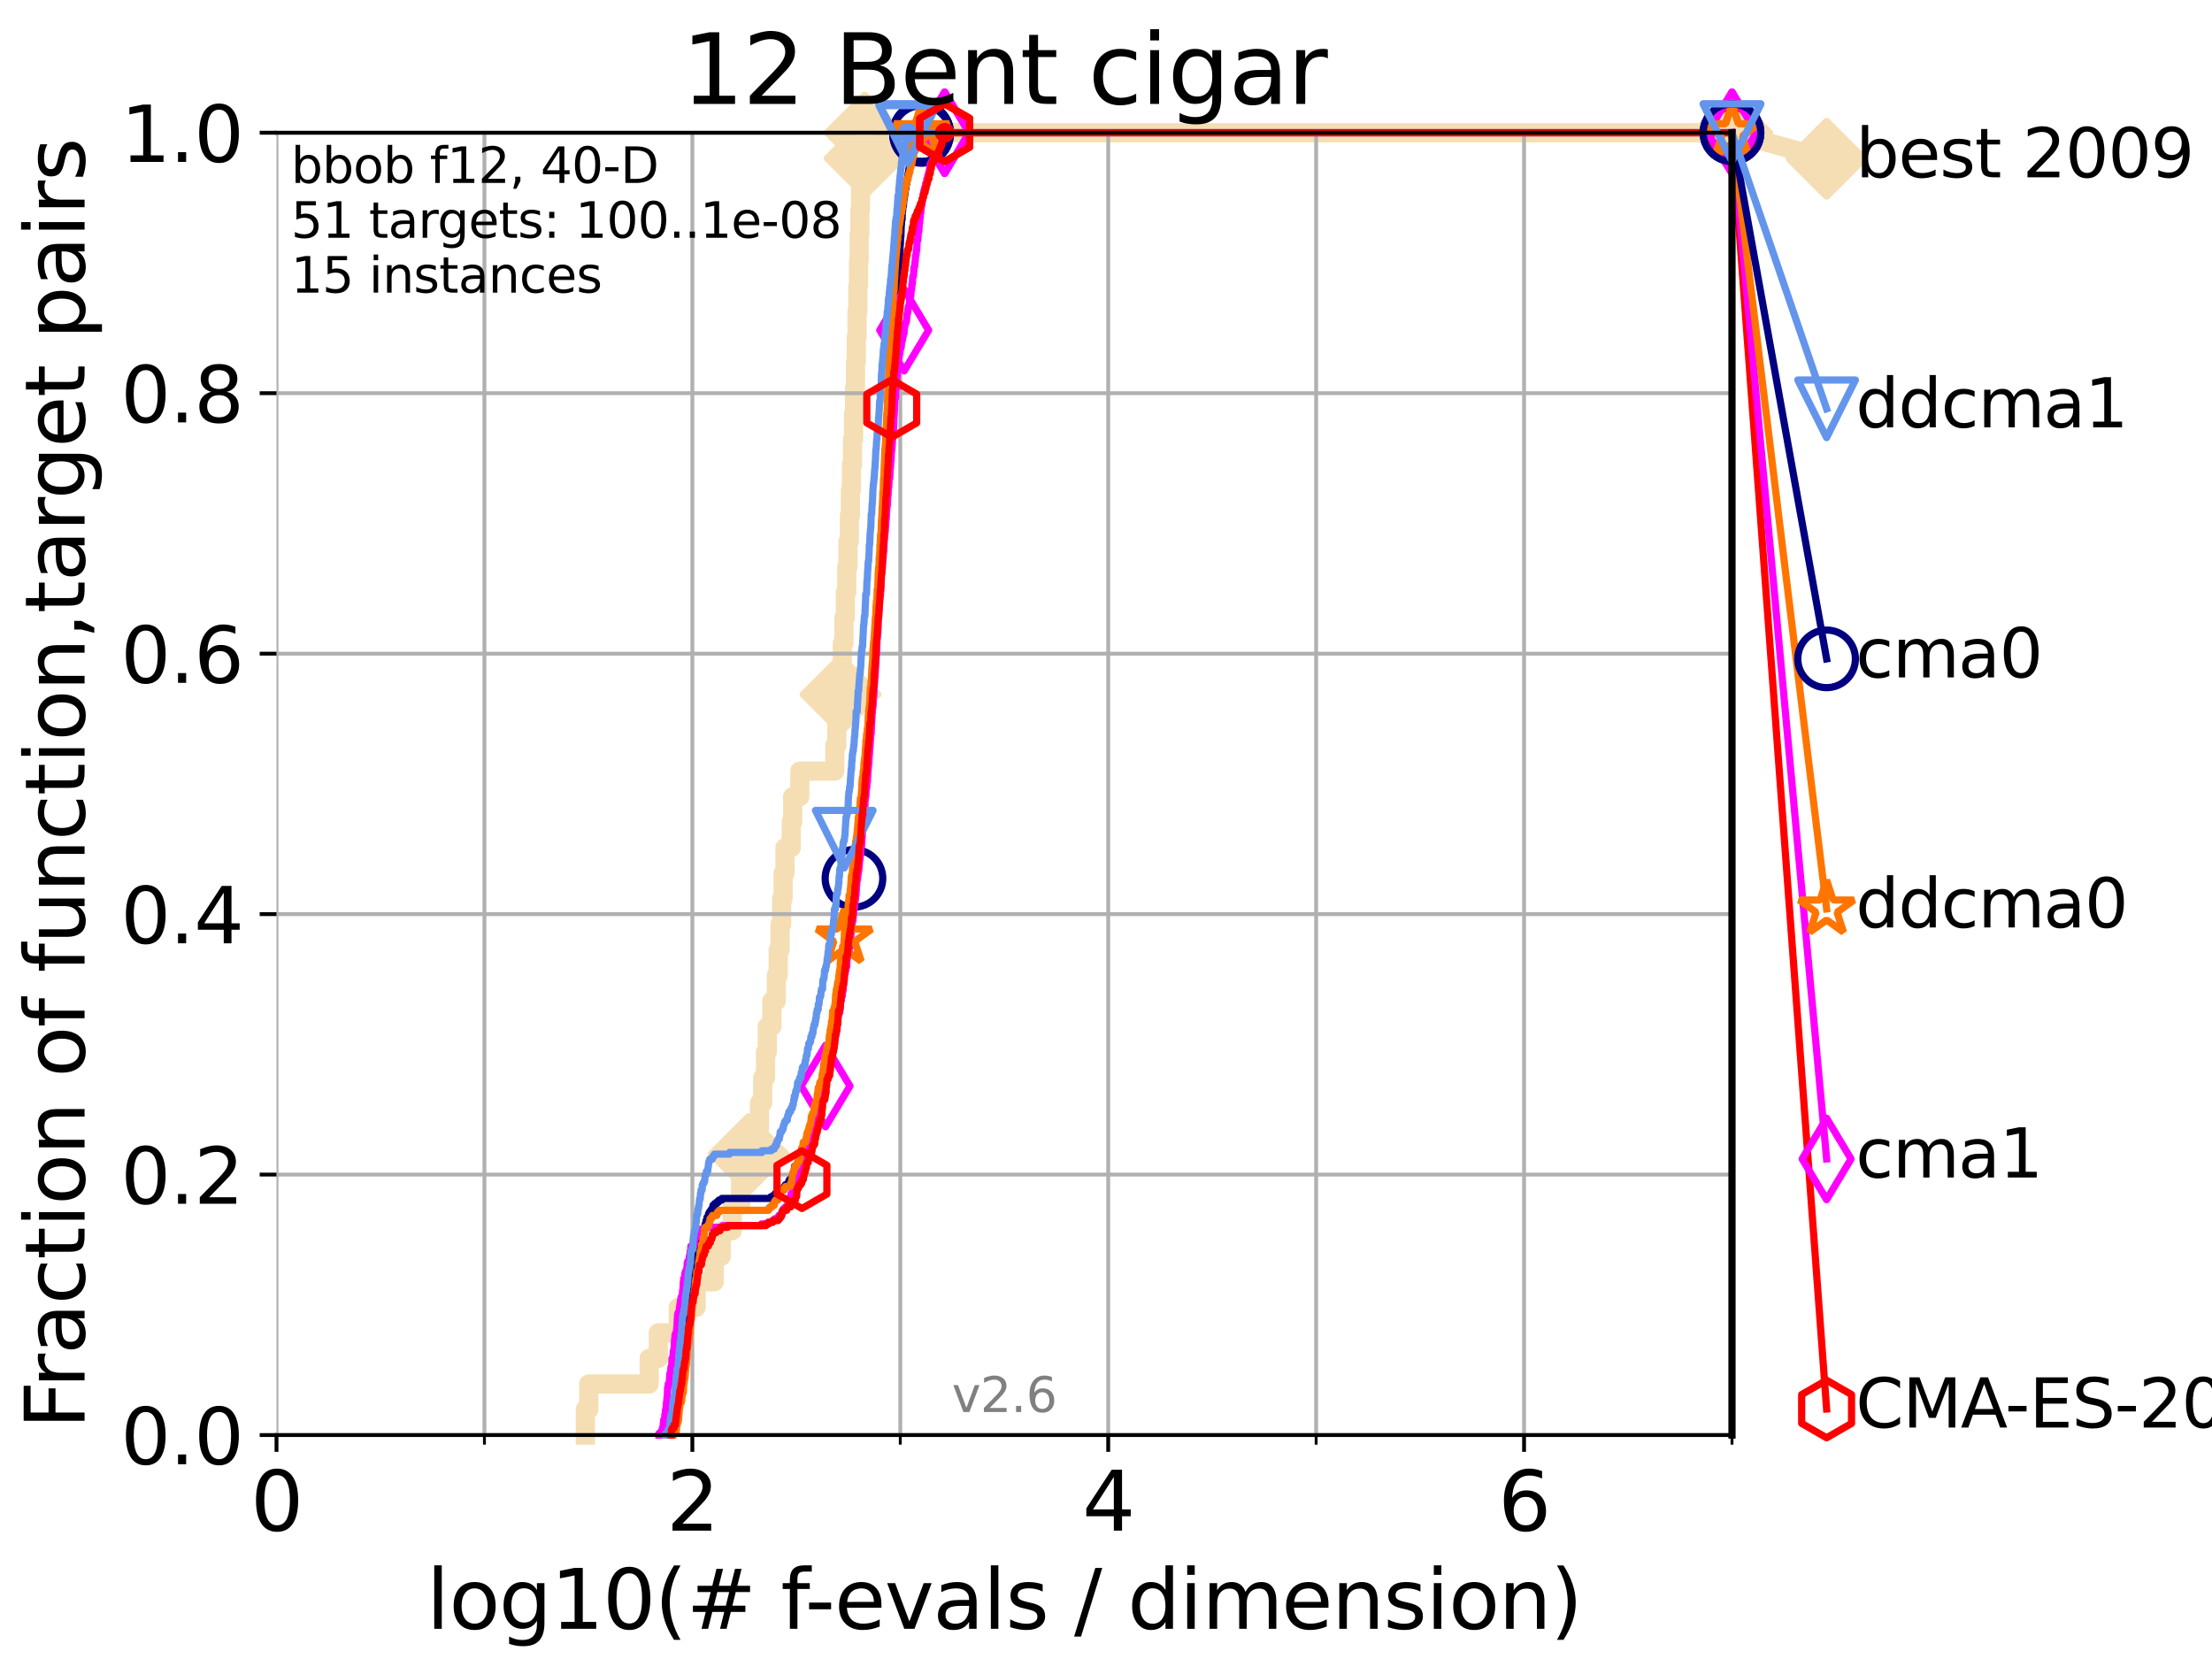 <?xml version="1.0" encoding="utf-8" standalone="no"?>
<!DOCTYPE svg PUBLIC "-//W3C//DTD SVG 1.1//EN"
  "http://www.w3.org/Graphics/SVG/1.1/DTD/svg11.dtd">
<svg xmlns:xlink="http://www.w3.org/1999/xlink" width="460.8pt" height="345.6pt" viewBox="0 0 460.8 345.6" xmlns="http://www.w3.org/2000/svg" version="1.1">
 <defs>
  <style type="text/css">*{stroke-linejoin: round; stroke-linecap: butt}</style>
 </defs>
 <g id="figure_1">
  <g id="patch_1">
   <path d="M 0 345.6 
L 460.8 345.6 
L 460.8 0 
L 0 0 
z
" style="fill: #ffffff"/>
  </g>
  <g id="axes_1">
   <g id="patch_2">
    <path d="M 57.6 298.944 
L 360.806 298.944 
L 360.806 27.648 
L 57.6 27.648 
z
" style="fill: #ffffff"/>
   </g>
   <g id="line2d_1">
    <path d="M 121.939 298.944 
L 121.939 293.624 
L 122.648 293.624 
L 122.648 288.305 
L 135.23 288.305 
L 135.23 282.985 
L 137.134 282.985 
L 137.134 277.666 
L 141.3 277.666 
L 141.3 272.346 
L 145.009 272.346 
L 145.009 267.027 
L 148.786 267.027 
L 148.786 261.707 
L 150.242 261.707 
L 150.242 256.388 
L 152.541 256.388 
L 152.541 251.068 
L 154.292 251.068 
L 154.292 245.749 
L 155.935 245.749 
L 155.935 240.429 
L 157.349 240.429 
L 157.349 235.11 
L 158.212 235.11 
L 158.212 229.79 
L 158.886 229.79 
L 158.886 224.471 
L 159.477 224.471 
L 159.477 219.151 
L 159.845 219.151 
L 159.845 213.832 
L 160.801 213.832 
L 160.801 208.512 
L 161.712 208.512 
L 161.712 203.192 
L 162.123 203.192 
L 162.123 197.873 
L 162.501 197.873 
L 162.501 192.553 
L 162.829 192.553 
L 162.829 187.234 
L 163.131 187.234 
L 163.131 181.914 
L 163.525 181.914 
L 163.525 176.595 
L 164.833 176.595 
L 164.833 171.275 
L 165.123 171.275 
L 165.123 165.956 
L 166.613 165.956 
L 166.613 160.636 
L 173.901 160.636 
L 173.901 155.317 
L 174.318 155.317 
L 174.318 149.997 
L 174.723 149.997 
L 174.723 144.678 
L 175.109 144.678 
L 175.109 139.358 
L 175.466 139.358 
L 175.466 134.039 
L 175.804 134.039 
L 175.804 128.719 
L 176.102 128.719 
L 176.102 123.4 
L 176.4 123.4 
L 176.4 118.08 
L 176.665 118.08 
L 176.665 112.76 
L 176.937 112.76 
L 176.937 107.441 
L 177.152 107.441 
L 177.152 102.121 
L 177.366 102.121 
L 177.366 96.802 
L 177.593 96.802 
L 177.593 91.482 
L 177.815 91.482 
L 177.815 86.163 
L 178.024 86.163 
L 178.024 80.843 
L 178.202 80.843 
L 178.202 75.524 
L 178.374 75.524 
L 178.374 70.204 
L 178.536 70.204 
L 178.536 64.885 
L 178.708 64.885 
L 178.708 59.565 
L 178.848 59.565 
L 178.848 54.246 
L 178.983 54.246 
L 178.983 48.926 
L 179.116 48.926 
L 179.116 43.607 
L 179.262 43.607 
L 179.262 38.287 
L 179.449 38.287 
L 179.449 32.968 
L 180.132 32.968 
L 180.132 27.648 
L 360.806 27.648 
" style="fill: none; stroke: #f5deb3; stroke-width: 4; stroke-linecap: square"/>
   </g>
   <g id="line2d_2">
    <defs>
     <path id="m4ee0774166" d="M -0 7.778 
L 7.778 0 
L 0 -7.778 
L -7.778 -0 
z
" style="stroke: #f5deb3; stroke-width: 1.5; stroke-linejoin: miter"/>
    </defs>
    <g>
     <use xlink:href="#m4ee0774166" x="155.935" y="240.429" style="fill: #f5deb3; stroke: #f5deb3; stroke-width: 1.5; stroke-linejoin: miter"/>
     <use xlink:href="#m4ee0774166" x="175.109" y="144.678" style="fill: #f5deb3; stroke: #f5deb3; stroke-width: 1.5; stroke-linejoin: miter"/>
     <use xlink:href="#m4ee0774166" x="180.132" y="32.968" style="fill: #f5deb3; stroke: #f5deb3; stroke-width: 1.5; stroke-linejoin: miter"/>
     <use xlink:href="#m4ee0774166" x="180.132" y="27.648" style="fill: #f5deb3; stroke: #f5deb3; stroke-width: 1.5; stroke-linejoin: miter"/>
     <use xlink:href="#m4ee0774166" x="360.806" y="27.648" style="fill: #f5deb3; stroke: #f5deb3; stroke-width: 1.5; stroke-linejoin: miter"/>
    </g>
   </g>
   <g id="line2d_3">
    <path style="fill: none; stroke: #f5deb3; stroke-width: 4; stroke-linecap: square"/>
    <g/>
   </g>
   <g id="line2d_4">
    <path d="M 360.806 27.648 
L 380.515 33.074 
" style="fill: none; stroke: #f5deb3; stroke-width: 4; stroke-linecap: square"/>
    <g>
     <use xlink:href="#m4ee0774166" x="360.806" y="27.648" style="fill: #f5deb3; stroke: #f5deb3; stroke-width: 1.5; stroke-linejoin: miter"/>
     <use xlink:href="#m4ee0774166" x="380.515" y="33.074" style="fill: #f5deb3; stroke: #f5deb3; stroke-width: 1.5; stroke-linejoin: miter"/>
    </g>
   </g>
   <g id="matplotlib.axis_1">
    <g id="xtick_1">
     <g id="line2d_5">
      <path d="M 57.6 298.944 
L 57.6 27.648 
" clip-path="url(#p895d907630)" style="fill: none; stroke: #b0b0b0; stroke-width: 0.8; stroke-linecap: square"/>
     </g>
     <g id="line2d_6">
      <defs>
       <path id="m6f22d22917" d="M 0 0 
L 0 3.5 
" style="stroke: #000000; stroke-width: 0.8"/>
      </defs>
      <g>
       <use xlink:href="#m6f22d22917" x="57.6" y="298.944" style="stroke: #000000; stroke-width: 0.8"/>
      </g>
     </g>
     <g id="text_1">
      <!-- 0 -->
      <g transform="translate(52.192 318.861)scale(0.17 -0.17)">
       <defs>
        <path id="DejaVuSans-30" d="M 2034 4250 
Q 1547 4250 1301 3770 
Q 1056 3291 1056 2328 
Q 1056 1369 1301 889 
Q 1547 409 2034 409 
Q 2525 409 2770 889 
Q 3016 1369 3016 2328 
Q 3016 3291 2770 3770 
Q 2525 4250 2034 4250 
z
M 2034 4750 
Q 2819 4750 3233 4129 
Q 3647 3509 3647 2328 
Q 3647 1150 3233 529 
Q 2819 -91 2034 -91 
Q 1250 -91 836 529 
Q 422 1150 422 2328 
Q 422 3509 836 4129 
Q 1250 4750 2034 4750 
z
" transform="scale(0.016)"/>
       </defs>
       <use xlink:href="#DejaVuSans-30"/>
      </g>
     </g>
    </g>
    <g id="xtick_2">
     <g id="line2d_7">
      <path d="M 144.23 298.944 
L 144.23 27.648 
" clip-path="url(#p895d907630)" style="fill: none; stroke: #b0b0b0; stroke-width: 0.8; stroke-linecap: square"/>
     </g>
     <g id="line2d_8">
      <g>
       <use xlink:href="#m6f22d22917" x="144.23" y="298.944" style="stroke: #000000; stroke-width: 0.8"/>
      </g>
     </g>
     <g id="text_2">
      <!-- 2 -->
      <g transform="translate(138.822 318.861)scale(0.17 -0.17)">
       <defs>
        <path id="DejaVuSans-32" d="M 1228 531 
L 3431 531 
L 3431 0 
L 469 0 
L 469 531 
Q 828 903 1448 1529 
Q 2069 2156 2228 2338 
Q 2531 2678 2651 2914 
Q 2772 3150 2772 3378 
Q 2772 3750 2511 3984 
Q 2250 4219 1831 4219 
Q 1534 4219 1204 4116 
Q 875 4013 500 3803 
L 500 4441 
Q 881 4594 1212 4672 
Q 1544 4750 1819 4750 
Q 2544 4750 2975 4387 
Q 3406 4025 3406 3419 
Q 3406 3131 3298 2873 
Q 3191 2616 2906 2266 
Q 2828 2175 2409 1742 
Q 1991 1309 1228 531 
z
" transform="scale(0.016)"/>
       </defs>
       <use xlink:href="#DejaVuSans-32"/>
      </g>
     </g>
    </g>
    <g id="xtick_3">
     <g id="line2d_9">
      <path d="M 230.861 298.944 
L 230.861 27.648 
" clip-path="url(#p895d907630)" style="fill: none; stroke: #b0b0b0; stroke-width: 0.8; stroke-linecap: square"/>
     </g>
     <g id="line2d_10">
      <g>
       <use xlink:href="#m6f22d22917" x="230.861" y="298.944" style="stroke: #000000; stroke-width: 0.8"/>
      </g>
     </g>
     <g id="text_3">
      <!-- 4 -->
      <g transform="translate(225.453 318.861)scale(0.17 -0.17)">
       <defs>
        <path id="DejaVuSans-34" d="M 2419 4116 
L 825 1625 
L 2419 1625 
L 2419 4116 
z
M 2253 4666 
L 3047 4666 
L 3047 1625 
L 3713 1625 
L 3713 1100 
L 3047 1100 
L 3047 0 
L 2419 0 
L 2419 1100 
L 313 1100 
L 313 1709 
L 2253 4666 
z
" transform="scale(0.016)"/>
       </defs>
       <use xlink:href="#DejaVuSans-34"/>
      </g>
     </g>
    </g>
    <g id="xtick_4">
     <g id="line2d_11">
      <path d="M 317.491 298.944 
L 317.491 27.648 
" clip-path="url(#p895d907630)" style="fill: none; stroke: #b0b0b0; stroke-width: 0.8; stroke-linecap: square"/>
     </g>
     <g id="line2d_12">
      <g>
       <use xlink:href="#m6f22d22917" x="317.491" y="298.944" style="stroke: #000000; stroke-width: 0.8"/>
      </g>
     </g>
     <g id="text_4">
      <!-- 6 -->
      <g transform="translate(312.083 318.861)scale(0.17 -0.17)">
       <defs>
        <path id="DejaVuSans-36" d="M 2113 2584 
Q 1688 2584 1439 2293 
Q 1191 2003 1191 1497 
Q 1191 994 1439 701 
Q 1688 409 2113 409 
Q 2538 409 2786 701 
Q 3034 994 3034 1497 
Q 3034 2003 2786 2293 
Q 2538 2584 2113 2584 
z
M 3366 4563 
L 3366 3988 
Q 3128 4100 2886 4159 
Q 2644 4219 2406 4219 
Q 1781 4219 1451 3797 
Q 1122 3375 1075 2522 
Q 1259 2794 1537 2939 
Q 1816 3084 2150 3084 
Q 2853 3084 3261 2657 
Q 3669 2231 3669 1497 
Q 3669 778 3244 343 
Q 2819 -91 2113 -91 
Q 1303 -91 875 529 
Q 447 1150 447 2328 
Q 447 3434 972 4092 
Q 1497 4750 2381 4750 
Q 2619 4750 2861 4703 
Q 3103 4656 3366 4563 
z
" transform="scale(0.016)"/>
       </defs>
       <use xlink:href="#DejaVuSans-36"/>
      </g>
     </g>
    </g>
    <g id="xtick_5">
     <g id="line2d_13">
      <path d="M 100.915 298.944 
L 100.915 27.648 
" clip-path="url(#p895d907630)" style="fill: none; stroke: #b0b0b0; stroke-width: 0.8; stroke-linecap: square"/>
     </g>
     <g id="line2d_14">
      <defs>
       <path id="mfa4f73dc1a" d="M 0 0 
L 0 2 
" style="stroke: #000000; stroke-width: 0.6"/>
      </defs>
      <g>
       <use xlink:href="#mfa4f73dc1a" x="100.915" y="298.944" style="stroke: #000000; stroke-width: 0.6"/>
      </g>
     </g>
    </g>
    <g id="xtick_6">
     <g id="line2d_15">
      <path d="M 187.546 298.944 
L 187.546 27.648 
" clip-path="url(#p895d907630)" style="fill: none; stroke: #b0b0b0; stroke-width: 0.8; stroke-linecap: square"/>
     </g>
     <g id="line2d_16">
      <g>
       <use xlink:href="#mfa4f73dc1a" x="187.546" y="298.944" style="stroke: #000000; stroke-width: 0.6"/>
      </g>
     </g>
    </g>
    <g id="xtick_7">
     <g id="line2d_17">
      <path d="M 274.176 298.944 
L 274.176 27.648 
" clip-path="url(#p895d907630)" style="fill: none; stroke: #b0b0b0; stroke-width: 0.8; stroke-linecap: square"/>
     </g>
     <g id="line2d_18">
      <g>
       <use xlink:href="#mfa4f73dc1a" x="274.176" y="298.944" style="stroke: #000000; stroke-width: 0.6"/>
      </g>
     </g>
    </g>
    <g id="xtick_8">
     <g id="line2d_19">
      <path d="M 360.806 298.944 
L 360.806 27.648 
" clip-path="url(#p895d907630)" style="fill: none; stroke: #b0b0b0; stroke-width: 0.8; stroke-linecap: square"/>
     </g>
     <g id="line2d_20">
      <g>
       <use xlink:href="#mfa4f73dc1a" x="360.806" y="298.944" style="stroke: #000000; stroke-width: 0.6"/>
      </g>
     </g>
    </g>
    <g id="text_5">
     <!-- log10(# f-evals / dimension) -->
     <g transform="translate(88.823 339.314)scale(0.17 -0.17)">
      <defs>
       <path id="DejaVuSans-6c" d="M 603 4863 
L 1178 4863 
L 1178 0 
L 603 0 
L 603 4863 
z
" transform="scale(0.016)"/>
       <path id="DejaVuSans-6f" d="M 1959 3097 
Q 1497 3097 1228 2736 
Q 959 2375 959 1747 
Q 959 1119 1226 758 
Q 1494 397 1959 397 
Q 2419 397 2687 759 
Q 2956 1122 2956 1747 
Q 2956 2369 2687 2733 
Q 2419 3097 1959 3097 
z
M 1959 3584 
Q 2709 3584 3137 3096 
Q 3566 2609 3566 1747 
Q 3566 888 3137 398 
Q 2709 -91 1959 -91 
Q 1206 -91 779 398 
Q 353 888 353 1747 
Q 353 2609 779 3096 
Q 1206 3584 1959 3584 
z
" transform="scale(0.016)"/>
       <path id="DejaVuSans-67" d="M 2906 1791 
Q 2906 2416 2648 2759 
Q 2391 3103 1925 3103 
Q 1463 3103 1205 2759 
Q 947 2416 947 1791 
Q 947 1169 1205 825 
Q 1463 481 1925 481 
Q 2391 481 2648 825 
Q 2906 1169 2906 1791 
z
M 3481 434 
Q 3481 -459 3084 -895 
Q 2688 -1331 1869 -1331 
Q 1566 -1331 1297 -1286 
Q 1028 -1241 775 -1147 
L 775 -588 
Q 1028 -725 1275 -790 
Q 1522 -856 1778 -856 
Q 2344 -856 2625 -561 
Q 2906 -266 2906 331 
L 2906 616 
Q 2728 306 2450 153 
Q 2172 0 1784 0 
Q 1141 0 747 490 
Q 353 981 353 1791 
Q 353 2603 747 3093 
Q 1141 3584 1784 3584 
Q 2172 3584 2450 3431 
Q 2728 3278 2906 2969 
L 2906 3500 
L 3481 3500 
L 3481 434 
z
" transform="scale(0.016)"/>
       <path id="DejaVuSans-31" d="M 794 531 
L 1825 531 
L 1825 4091 
L 703 3866 
L 703 4441 
L 1819 4666 
L 2450 4666 
L 2450 531 
L 3481 531 
L 3481 0 
L 794 0 
L 794 531 
z
" transform="scale(0.016)"/>
       <path id="DejaVuSans-28" d="M 1984 4856 
Q 1566 4138 1362 3434 
Q 1159 2731 1159 2009 
Q 1159 1288 1364 580 
Q 1569 -128 1984 -844 
L 1484 -844 
Q 1016 -109 783 600 
Q 550 1309 550 2009 
Q 550 2706 781 3412 
Q 1013 4119 1484 4856 
L 1984 4856 
z
" transform="scale(0.016)"/>
       <path id="DejaVuSans-23" d="M 3272 2816 
L 2363 2816 
L 2100 1772 
L 3016 1772 
L 3272 2816 
z
M 2803 4594 
L 2478 3297 
L 3391 3297 
L 3719 4594 
L 4219 4594 
L 3897 3297 
L 4872 3297 
L 4872 2816 
L 3775 2816 
L 3519 1772 
L 4513 1772 
L 4513 1294 
L 3397 1294 
L 3072 0 
L 2572 0 
L 2894 1294 
L 1978 1294 
L 1656 0 
L 1153 0 
L 1478 1294 
L 494 1294 
L 494 1772 
L 1594 1772 
L 1856 2816 
L 850 2816 
L 850 3297 
L 1978 3297 
L 2297 4594 
L 2803 4594 
z
" transform="scale(0.016)"/>
       <path id="DejaVuSans-20" transform="scale(0.016)"/>
       <path id="DejaVuSans-66" d="M 2375 4863 
L 2375 4384 
L 1825 4384 
Q 1516 4384 1395 4259 
Q 1275 4134 1275 3809 
L 1275 3500 
L 2222 3500 
L 2222 3053 
L 1275 3053 
L 1275 0 
L 697 0 
L 697 3053 
L 147 3053 
L 147 3500 
L 697 3500 
L 697 3744 
Q 697 4328 969 4595 
Q 1241 4863 1831 4863 
L 2375 4863 
z
" transform="scale(0.016)"/>
       <path id="DejaVuSans-2d" d="M 313 2009 
L 1997 2009 
L 1997 1497 
L 313 1497 
L 313 2009 
z
" transform="scale(0.016)"/>
       <path id="DejaVuSans-65" d="M 3597 1894 
L 3597 1613 
L 953 1613 
Q 991 1019 1311 708 
Q 1631 397 2203 397 
Q 2534 397 2845 478 
Q 3156 559 3463 722 
L 3463 178 
Q 3153 47 2828 -22 
Q 2503 -91 2169 -91 
Q 1331 -91 842 396 
Q 353 884 353 1716 
Q 353 2575 817 3079 
Q 1281 3584 2069 3584 
Q 2775 3584 3186 3129 
Q 3597 2675 3597 1894 
z
M 3022 2063 
Q 3016 2534 2758 2815 
Q 2500 3097 2075 3097 
Q 1594 3097 1305 2825 
Q 1016 2553 972 2059 
L 3022 2063 
z
" transform="scale(0.016)"/>
       <path id="DejaVuSans-76" d="M 191 3500 
L 800 3500 
L 1894 563 
L 2988 3500 
L 3597 3500 
L 2284 0 
L 1503 0 
L 191 3500 
z
" transform="scale(0.016)"/>
       <path id="DejaVuSans-61" d="M 2194 1759 
Q 1497 1759 1228 1600 
Q 959 1441 959 1056 
Q 959 750 1161 570 
Q 1363 391 1709 391 
Q 2188 391 2477 730 
Q 2766 1069 2766 1631 
L 2766 1759 
L 2194 1759 
z
M 3341 1997 
L 3341 0 
L 2766 0 
L 2766 531 
Q 2569 213 2275 61 
Q 1981 -91 1556 -91 
Q 1019 -91 701 211 
Q 384 513 384 1019 
Q 384 1609 779 1909 
Q 1175 2209 1959 2209 
L 2766 2209 
L 2766 2266 
Q 2766 2663 2505 2880 
Q 2244 3097 1772 3097 
Q 1472 3097 1187 3025 
Q 903 2953 641 2809 
L 641 3341 
Q 956 3463 1253 3523 
Q 1550 3584 1831 3584 
Q 2591 3584 2966 3190 
Q 3341 2797 3341 1997 
z
" transform="scale(0.016)"/>
       <path id="DejaVuSans-73" d="M 2834 3397 
L 2834 2853 
Q 2591 2978 2328 3040 
Q 2066 3103 1784 3103 
Q 1356 3103 1142 2972 
Q 928 2841 928 2578 
Q 928 2378 1081 2264 
Q 1234 2150 1697 2047 
L 1894 2003 
Q 2506 1872 2764 1633 
Q 3022 1394 3022 966 
Q 3022 478 2636 193 
Q 2250 -91 1575 -91 
Q 1294 -91 989 -36 
Q 684 19 347 128 
L 347 722 
Q 666 556 975 473 
Q 1284 391 1588 391 
Q 1994 391 2212 530 
Q 2431 669 2431 922 
Q 2431 1156 2273 1281 
Q 2116 1406 1581 1522 
L 1381 1569 
Q 847 1681 609 1914 
Q 372 2147 372 2553 
Q 372 3047 722 3315 
Q 1072 3584 1716 3584 
Q 2034 3584 2315 3537 
Q 2597 3491 2834 3397 
z
" transform="scale(0.016)"/>
       <path id="DejaVuSans-2f" d="M 1625 4666 
L 2156 4666 
L 531 -594 
L 0 -594 
L 1625 4666 
z
" transform="scale(0.016)"/>
       <path id="DejaVuSans-64" d="M 2906 2969 
L 2906 4863 
L 3481 4863 
L 3481 0 
L 2906 0 
L 2906 525 
Q 2725 213 2448 61 
Q 2172 -91 1784 -91 
Q 1150 -91 751 415 
Q 353 922 353 1747 
Q 353 2572 751 3078 
Q 1150 3584 1784 3584 
Q 2172 3584 2448 3432 
Q 2725 3281 2906 2969 
z
M 947 1747 
Q 947 1113 1208 752 
Q 1469 391 1925 391 
Q 2381 391 2643 752 
Q 2906 1113 2906 1747 
Q 2906 2381 2643 2742 
Q 2381 3103 1925 3103 
Q 1469 3103 1208 2742 
Q 947 2381 947 1747 
z
" transform="scale(0.016)"/>
       <path id="DejaVuSans-69" d="M 603 3500 
L 1178 3500 
L 1178 0 
L 603 0 
L 603 3500 
z
M 603 4863 
L 1178 4863 
L 1178 4134 
L 603 4134 
L 603 4863 
z
" transform="scale(0.016)"/>
       <path id="DejaVuSans-6d" d="M 3328 2828 
Q 3544 3216 3844 3400 
Q 4144 3584 4550 3584 
Q 5097 3584 5394 3201 
Q 5691 2819 5691 2113 
L 5691 0 
L 5113 0 
L 5113 2094 
Q 5113 2597 4934 2840 
Q 4756 3084 4391 3084 
Q 3944 3084 3684 2787 
Q 3425 2491 3425 1978 
L 3425 0 
L 2847 0 
L 2847 2094 
Q 2847 2600 2669 2842 
Q 2491 3084 2119 3084 
Q 1678 3084 1418 2786 
Q 1159 2488 1159 1978 
L 1159 0 
L 581 0 
L 581 3500 
L 1159 3500 
L 1159 2956 
Q 1356 3278 1631 3431 
Q 1906 3584 2284 3584 
Q 2666 3584 2933 3390 
Q 3200 3197 3328 2828 
z
" transform="scale(0.016)"/>
       <path id="DejaVuSans-6e" d="M 3513 2113 
L 3513 0 
L 2938 0 
L 2938 2094 
Q 2938 2591 2744 2837 
Q 2550 3084 2163 3084 
Q 1697 3084 1428 2787 
Q 1159 2491 1159 1978 
L 1159 0 
L 581 0 
L 581 3500 
L 1159 3500 
L 1159 2956 
Q 1366 3272 1645 3428 
Q 1925 3584 2291 3584 
Q 2894 3584 3203 3211 
Q 3513 2838 3513 2113 
z
" transform="scale(0.016)"/>
       <path id="DejaVuSans-29" d="M 513 4856 
L 1013 4856 
Q 1481 4119 1714 3412 
Q 1947 2706 1947 2009 
Q 1947 1309 1714 600 
Q 1481 -109 1013 -844 
L 513 -844 
Q 928 -128 1133 580 
Q 1338 1288 1338 2009 
Q 1338 2731 1133 3434 
Q 928 4138 513 4856 
z
" transform="scale(0.016)"/>
      </defs>
      <use xlink:href="#DejaVuSans-6c"/>
      <use xlink:href="#DejaVuSans-6f" x="27.783"/>
      <use xlink:href="#DejaVuSans-67" x="88.965"/>
      <use xlink:href="#DejaVuSans-31" x="152.441"/>
      <use xlink:href="#DejaVuSans-30" x="216.064"/>
      <use xlink:href="#DejaVuSans-28" x="279.688"/>
      <use xlink:href="#DejaVuSans-23" x="318.701"/>
      <use xlink:href="#DejaVuSans-20" x="402.49"/>
      <use xlink:href="#DejaVuSans-66" x="434.277"/>
      <use xlink:href="#DejaVuSans-2d" x="463.982"/>
      <use xlink:href="#DejaVuSans-65" x="500.066"/>
      <use xlink:href="#DejaVuSans-76" x="561.59"/>
      <use xlink:href="#DejaVuSans-61" x="620.77"/>
      <use xlink:href="#DejaVuSans-6c" x="682.049"/>
      <use xlink:href="#DejaVuSans-73" x="709.832"/>
      <use xlink:href="#DejaVuSans-20" x="761.932"/>
      <use xlink:href="#DejaVuSans-2f" x="793.719"/>
      <use xlink:href="#DejaVuSans-20" x="827.41"/>
      <use xlink:href="#DejaVuSans-64" x="859.197"/>
      <use xlink:href="#DejaVuSans-69" x="922.674"/>
      <use xlink:href="#DejaVuSans-6d" x="950.457"/>
      <use xlink:href="#DejaVuSans-65" x="1047.869"/>
      <use xlink:href="#DejaVuSans-6e" x="1109.393"/>
      <use xlink:href="#DejaVuSans-73" x="1172.771"/>
      <use xlink:href="#DejaVuSans-69" x="1224.871"/>
      <use xlink:href="#DejaVuSans-6f" x="1252.654"/>
      <use xlink:href="#DejaVuSans-6e" x="1313.836"/>
      <use xlink:href="#DejaVuSans-29" x="1377.215"/>
     </g>
    </g>
   </g>
   <g id="matplotlib.axis_2">
    <g id="ytick_1">
     <g id="line2d_21">
      <path d="M 57.6 298.944 
L 360.806 298.944 
" clip-path="url(#p895d907630)" style="fill: none; stroke: #b0b0b0; stroke-width: 0.8; stroke-linecap: square"/>
     </g>
     <g id="line2d_22">
      <defs>
       <path id="m14695218a4" d="M 0 0 
L -3.5 0 
" style="stroke: #000000; stroke-width: 0.8"/>
      </defs>
      <g>
       <use xlink:href="#m14695218a4" x="57.6" y="298.944" style="stroke: #000000; stroke-width: 0.8"/>
      </g>
     </g>
     <g id="text_6">
      <!-- 0.0 -->
      <g transform="translate(25.155 305.023)scale(0.16 -0.16)">
       <defs>
        <path id="DejaVuSans-2e" d="M 684 794 
L 1344 794 
L 1344 0 
L 684 0 
L 684 794 
z
" transform="scale(0.016)"/>
       </defs>
       <use xlink:href="#DejaVuSans-30"/>
       <use xlink:href="#DejaVuSans-2e" x="63.623"/>
       <use xlink:href="#DejaVuSans-30" x="95.41"/>
      </g>
     </g>
    </g>
    <g id="ytick_2">
     <g id="line2d_23">
      <path d="M 57.6 244.685 
L 360.806 244.685 
" clip-path="url(#p895d907630)" style="fill: none; stroke: #b0b0b0; stroke-width: 0.8; stroke-linecap: square"/>
     </g>
     <g id="line2d_24">
      <g>
       <use xlink:href="#m14695218a4" x="57.6" y="244.685" style="stroke: #000000; stroke-width: 0.8"/>
      </g>
     </g>
     <g id="text_7">
      <!-- 0.2 -->
      <g transform="translate(25.155 250.764)scale(0.16 -0.16)">
       <use xlink:href="#DejaVuSans-30"/>
       <use xlink:href="#DejaVuSans-2e" x="63.623"/>
       <use xlink:href="#DejaVuSans-32" x="95.41"/>
      </g>
     </g>
    </g>
    <g id="ytick_3">
     <g id="line2d_25">
      <path d="M 57.6 190.426 
L 360.806 190.426 
" clip-path="url(#p895d907630)" style="fill: none; stroke: #b0b0b0; stroke-width: 0.8; stroke-linecap: square"/>
     </g>
     <g id="line2d_26">
      <g>
       <use xlink:href="#m14695218a4" x="57.6" y="190.426" style="stroke: #000000; stroke-width: 0.8"/>
      </g>
     </g>
     <g id="text_8">
      <!-- 0.4 -->
      <g transform="translate(25.155 196.504)scale(0.16 -0.16)">
       <use xlink:href="#DejaVuSans-30"/>
       <use xlink:href="#DejaVuSans-2e" x="63.623"/>
       <use xlink:href="#DejaVuSans-34" x="95.41"/>
      </g>
     </g>
    </g>
    <g id="ytick_4">
     <g id="line2d_27">
      <path d="M 57.6 136.166 
L 360.806 136.166 
" clip-path="url(#p895d907630)" style="fill: none; stroke: #b0b0b0; stroke-width: 0.8; stroke-linecap: square"/>
     </g>
     <g id="line2d_28">
      <g>
       <use xlink:href="#m14695218a4" x="57.6" y="136.166" style="stroke: #000000; stroke-width: 0.8"/>
      </g>
     </g>
     <g id="text_9">
      <!-- 0.6 -->
      <g transform="translate(25.155 142.245)scale(0.16 -0.16)">
       <use xlink:href="#DejaVuSans-30"/>
       <use xlink:href="#DejaVuSans-2e" x="63.623"/>
       <use xlink:href="#DejaVuSans-36" x="95.41"/>
      </g>
     </g>
    </g>
    <g id="ytick_5">
     <g id="line2d_29">
      <path d="M 57.6 81.907 
L 360.806 81.907 
" clip-path="url(#p895d907630)" style="fill: none; stroke: #b0b0b0; stroke-width: 0.8; stroke-linecap: square"/>
     </g>
     <g id="line2d_30">
      <g>
       <use xlink:href="#m14695218a4" x="57.6" y="81.907" style="stroke: #000000; stroke-width: 0.8"/>
      </g>
     </g>
     <g id="text_10">
      <!-- 0.8 -->
      <g transform="translate(25.155 87.986)scale(0.16 -0.16)">
       <defs>
        <path id="DejaVuSans-38" d="M 2034 2216 
Q 1584 2216 1326 1975 
Q 1069 1734 1069 1313 
Q 1069 891 1326 650 
Q 1584 409 2034 409 
Q 2484 409 2743 651 
Q 3003 894 3003 1313 
Q 3003 1734 2745 1975 
Q 2488 2216 2034 2216 
z
M 1403 2484 
Q 997 2584 770 2862 
Q 544 3141 544 3541 
Q 544 4100 942 4425 
Q 1341 4750 2034 4750 
Q 2731 4750 3128 4425 
Q 3525 4100 3525 3541 
Q 3525 3141 3298 2862 
Q 3072 2584 2669 2484 
Q 3125 2378 3379 2068 
Q 3634 1759 3634 1313 
Q 3634 634 3220 271 
Q 2806 -91 2034 -91 
Q 1263 -91 848 271 
Q 434 634 434 1313 
Q 434 1759 690 2068 
Q 947 2378 1403 2484 
z
M 1172 3481 
Q 1172 3119 1398 2916 
Q 1625 2713 2034 2713 
Q 2441 2713 2670 2916 
Q 2900 3119 2900 3481 
Q 2900 3844 2670 4047 
Q 2441 4250 2034 4250 
Q 1625 4250 1398 4047 
Q 1172 3844 1172 3481 
z
" transform="scale(0.016)"/>
       </defs>
       <use xlink:href="#DejaVuSans-30"/>
       <use xlink:href="#DejaVuSans-2e" x="63.623"/>
       <use xlink:href="#DejaVuSans-38" x="95.41"/>
      </g>
     </g>
    </g>
    <g id="ytick_6">
     <g id="line2d_31">
      <path d="M 57.6 27.648 
L 360.806 27.648 
" clip-path="url(#p895d907630)" style="fill: none; stroke: #b0b0b0; stroke-width: 0.8; stroke-linecap: square"/>
     </g>
     <g id="line2d_32">
      <g>
       <use xlink:href="#m14695218a4" x="57.6" y="27.648" style="stroke: #000000; stroke-width: 0.8"/>
      </g>
     </g>
     <g id="text_11">
      <!-- 1.0 -->
      <g transform="translate(25.155 33.727)scale(0.16 -0.16)">
       <use xlink:href="#DejaVuSans-31"/>
       <use xlink:href="#DejaVuSans-2e" x="63.623"/>
       <use xlink:href="#DejaVuSans-30" x="95.41"/>
      </g>
     </g>
    </g>
    <g id="text_12">
     <!-- Fraction of function,target pairs -->
     <g transform="translate(17.62 297.681)rotate(-90)scale(0.17 -0.17)">
      <defs>
       <path id="DejaVuSans-46" d="M 628 4666 
L 3309 4666 
L 3309 4134 
L 1259 4134 
L 1259 2759 
L 3109 2759 
L 3109 2228 
L 1259 2228 
L 1259 0 
L 628 0 
L 628 4666 
z
" transform="scale(0.016)"/>
       <path id="DejaVuSans-72" d="M 2631 2963 
Q 2534 3019 2420 3045 
Q 2306 3072 2169 3072 
Q 1681 3072 1420 2755 
Q 1159 2438 1159 1844 
L 1159 0 
L 581 0 
L 581 3500 
L 1159 3500 
L 1159 2956 
Q 1341 3275 1631 3429 
Q 1922 3584 2338 3584 
Q 2397 3584 2469 3576 
Q 2541 3569 2628 3553 
L 2631 2963 
z
" transform="scale(0.016)"/>
       <path id="DejaVuSans-63" d="M 3122 3366 
L 3122 2828 
Q 2878 2963 2633 3030 
Q 2388 3097 2138 3097 
Q 1578 3097 1268 2742 
Q 959 2388 959 1747 
Q 959 1106 1268 751 
Q 1578 397 2138 397 
Q 2388 397 2633 464 
Q 2878 531 3122 666 
L 3122 134 
Q 2881 22 2623 -34 
Q 2366 -91 2075 -91 
Q 1284 -91 818 406 
Q 353 903 353 1747 
Q 353 2603 823 3093 
Q 1294 3584 2113 3584 
Q 2378 3584 2631 3529 
Q 2884 3475 3122 3366 
z
" transform="scale(0.016)"/>
       <path id="DejaVuSans-74" d="M 1172 4494 
L 1172 3500 
L 2356 3500 
L 2356 3053 
L 1172 3053 
L 1172 1153 
Q 1172 725 1289 603 
Q 1406 481 1766 481 
L 2356 481 
L 2356 0 
L 1766 0 
Q 1100 0 847 248 
Q 594 497 594 1153 
L 594 3053 
L 172 3053 
L 172 3500 
L 594 3500 
L 594 4494 
L 1172 4494 
z
" transform="scale(0.016)"/>
       <path id="DejaVuSans-75" d="M 544 1381 
L 544 3500 
L 1119 3500 
L 1119 1403 
Q 1119 906 1312 657 
Q 1506 409 1894 409 
Q 2359 409 2629 706 
Q 2900 1003 2900 1516 
L 2900 3500 
L 3475 3500 
L 3475 0 
L 2900 0 
L 2900 538 
Q 2691 219 2414 64 
Q 2138 -91 1772 -91 
Q 1169 -91 856 284 
Q 544 659 544 1381 
z
M 1991 3584 
L 1991 3584 
z
" transform="scale(0.016)"/>
       <path id="DejaVuSans-2c" d="M 750 794 
L 1409 794 
L 1409 256 
L 897 -744 
L 494 -744 
L 750 256 
L 750 794 
z
" transform="scale(0.016)"/>
       <path id="DejaVuSans-70" d="M 1159 525 
L 1159 -1331 
L 581 -1331 
L 581 3500 
L 1159 3500 
L 1159 2969 
Q 1341 3281 1617 3432 
Q 1894 3584 2278 3584 
Q 2916 3584 3314 3078 
Q 3713 2572 3713 1747 
Q 3713 922 3314 415 
Q 2916 -91 2278 -91 
Q 1894 -91 1617 61 
Q 1341 213 1159 525 
z
M 3116 1747 
Q 3116 2381 2855 2742 
Q 2594 3103 2138 3103 
Q 1681 3103 1420 2742 
Q 1159 2381 1159 1747 
Q 1159 1113 1420 752 
Q 1681 391 2138 391 
Q 2594 391 2855 752 
Q 3116 1113 3116 1747 
z
" transform="scale(0.016)"/>
      </defs>
      <use xlink:href="#DejaVuSans-46"/>
      <use xlink:href="#DejaVuSans-72" x="50.27"/>
      <use xlink:href="#DejaVuSans-61" x="91.383"/>
      <use xlink:href="#DejaVuSans-63" x="152.662"/>
      <use xlink:href="#DejaVuSans-74" x="207.643"/>
      <use xlink:href="#DejaVuSans-69" x="246.852"/>
      <use xlink:href="#DejaVuSans-6f" x="274.635"/>
      <use xlink:href="#DejaVuSans-6e" x="335.816"/>
      <use xlink:href="#DejaVuSans-20" x="399.195"/>
      <use xlink:href="#DejaVuSans-6f" x="430.982"/>
      <use xlink:href="#DejaVuSans-66" x="492.164"/>
      <use xlink:href="#DejaVuSans-20" x="527.369"/>
      <use xlink:href="#DejaVuSans-66" x="559.156"/>
      <use xlink:href="#DejaVuSans-75" x="594.361"/>
      <use xlink:href="#DejaVuSans-6e" x="657.74"/>
      <use xlink:href="#DejaVuSans-63" x="721.119"/>
      <use xlink:href="#DejaVuSans-74" x="776.1"/>
      <use xlink:href="#DejaVuSans-69" x="815.309"/>
      <use xlink:href="#DejaVuSans-6f" x="843.092"/>
      <use xlink:href="#DejaVuSans-6e" x="904.273"/>
      <use xlink:href="#DejaVuSans-2c" x="967.652"/>
      <use xlink:href="#DejaVuSans-74" x="999.439"/>
      <use xlink:href="#DejaVuSans-61" x="1038.648"/>
      <use xlink:href="#DejaVuSans-72" x="1099.928"/>
      <use xlink:href="#DejaVuSans-67" x="1139.291"/>
      <use xlink:href="#DejaVuSans-65" x="1202.768"/>
      <use xlink:href="#DejaVuSans-74" x="1264.291"/>
      <use xlink:href="#DejaVuSans-20" x="1303.5"/>
      <use xlink:href="#DejaVuSans-70" x="1335.287"/>
      <use xlink:href="#DejaVuSans-61" x="1398.764"/>
      <use xlink:href="#DejaVuSans-69" x="1460.043"/>
      <use xlink:href="#DejaVuSans-72" x="1487.826"/>
      <use xlink:href="#DejaVuSans-73" x="1528.939"/>
     </g>
    </g>
   </g>
   <g id="line2d_33">
    <defs>
     <path id="m9e812681cd" d="M 0 1.5 
C 0.398 1.5 0.779 1.342 1.061 1.061 
C 1.342 0.779 1.5 0.398 1.5 0 
C 1.5 -0.398 1.342 -0.779 1.061 -1.061 
C 0.779 -1.342 0.398 -1.5 0 -1.5 
C -0.398 -1.5 -0.779 -1.342 -1.061 -1.061 
C -1.342 -0.779 -1.5 -0.398 -1.5 0 
C -1.5 0.398 -1.342 0.779 -1.061 1.061 
C -0.779 1.342 -0.398 1.5 0 1.5 
z
" style="stroke: #f5deb3"/>
    </defs>
    <g>
     <use xlink:href="#m9e812681cd" x="180.132" y="27.648" style="fill: #f5deb3; stroke: #f5deb3"/>
     <use xlink:href="#m9e812681cd" x="180.132" y="27.648" style="fill: #f5deb3; stroke: #f5deb3"/>
    </g>
   </g>
   <g id="line2d_34">
    <defs>
     <path id="m9bc973aed7" d="M 0 1.5 
C 0.398 1.5 0.779 1.342 1.061 1.061 
C 1.342 0.779 1.5 0.398 1.5 0 
C 1.5 -0.398 1.342 -0.779 1.061 -1.061 
C 0.779 -1.342 0.398 -1.5 0 -1.5 
C -0.398 -1.5 -0.779 -1.342 -1.061 -1.061 
C -1.342 -0.779 -1.5 -0.398 -1.5 0 
C -1.5 0.398 -1.342 0.779 -1.061 1.061 
C -0.779 1.342 -0.398 1.5 0 1.5 
z
" style="stroke: #000080"/>
    </defs>
    <g>
     <use xlink:href="#m9bc973aed7" x="191.978" y="27.648" style="fill: #000080; stroke: #000080"/>
     <use xlink:href="#m9bc973aed7" x="191.978" y="27.648" style="fill: #000080; stroke: #000080"/>
    </g>
   </g>
   <g id="line2d_35">
    <path d="M 139.454 298.944 
L 139.454 298.589 
L 139.677 298.589 
L 139.677 298.235 
L 139.873 298.235 
L 139.915 297.525 
L 140.027 297.525 
L 140.027 297.171 
L 140.371 297.171 
L 140.446 296.462 
L 140.56 296.462 
L 140.669 294.688 
L 140.771 294.688 
L 140.771 294.334 
L 141.001 294.334 
L 141.107 292.915 
L 141.118 292.915 
L 141.223 291.142 
L 141.283 291.142 
L 141.382 289.723 
L 141.464 289.723 
L 141.486 289.014 
L 141.621 289.014 
L 141.724 287.241 
L 141.751 287.241 
L 141.858 286.177 
L 141.895 286.177 
L 142.001 285.113 
L 142.138 285.113 
L 142.227 283.695 
L 142.269 283.695 
L 142.358 282.985 
L 142.441 282.985 
L 142.518 280.503 
L 142.718 280.503 
L 142.759 279.794 
L 142.83 279.794 
L 142.911 278.375 
L 142.946 278.375 
L 143.026 276.957 
L 143.186 276.957 
L 143.275 275.538 
L 143.305 275.538 
L 143.404 274.12 
L 143.477 274.12 
L 143.585 272.701 
L 143.677 272.701 
L 143.73 271.992 
L 143.797 271.992 
L 143.908 270.573 
L 143.932 270.573 
L 144.022 269.864 
L 144.108 269.864 
L 144.122 269.155 
L 144.226 269.155 
L 144.324 267.736 
L 144.348 267.736 
L 144.348 267.381 
L 144.548 267.381 
L 144.617 266.672 
L 144.727 266.672 
L 144.827 264.899 
L 144.841 264.899 
L 144.909 263.48 
L 145.103 263.48 
L 145.184 262.062 
L 145.318 262.062 
L 145.353 261.353 
L 145.455 261.353 
L 145.455 260.998 
L 145.661 260.998 
L 145.661 260.643 
L 145.826 260.643 
L 145.89 259.225 
L 146.032 259.225 
L 146.075 258.516 
L 146.177 258.516 
L 146.206 257.806 
L 146.312 257.806 
L 146.375 256.742 
L 146.604 256.742 
L 146.604 256.388 
L 146.728 256.388 
L 146.732 255.678 
L 146.847 255.678 
L 146.888 254.969 
L 147.051 254.969 
L 147.087 254.26 
L 147.24 254.26 
L 147.292 253.551 
L 147.574 253.551 
L 147.597 252.841 
L 147.781 252.841 
L 147.781 252.487 
L 148.033 252.487 
L 148.033 252.132 
L 148.277 252.132 
L 148.277 251.778 
L 148.514 251.778 
L 148.529 251.068 
L 148.885 251.068 
L 148.885 250.714 
L 149.36 250.714 
L 149.36 250.359 
L 149.75 250.359 
L 149.75 250.004 
L 150.374 250.004 
L 150.374 249.65 
L 160.589 249.65 
L 160.589 249.295 
L 161.192 249.295 
L 161.192 248.94 
L 161.522 248.94 
L 161.522 248.586 
L 161.832 248.586 
L 161.832 248.231 
L 162.256 248.231 
L 162.256 247.877 
L 163.305 247.877 
L 163.366 247.167 
L 163.608 247.167 
L 163.608 246.813 
L 164.246 246.813 
L 164.279 246.103 
L 164.442 246.103 
L 164.442 245.749 
L 164.96 245.749 
L 165.041 245.039 
L 165.193 245.039 
L 165.208 244.33 
L 165.45 244.33 
L 165.526 242.912 
L 166.093 242.912 
L 166.201 242.202 
L 166.301 242.202 
L 166.301 241.848 
L 166.59 241.848 
L 166.636 240.784 
L 166.891 240.784 
L 166.99 239.72 
L 167.012 239.72 
L 167.012 239.365 
L 167.433 239.365 
L 167.488 238.656 
L 167.655 238.656 
L 167.724 237.947 
L 167.825 237.947 
L 167.907 237.237 
L 168.135 237.237 
L 168.183 236.528 
L 168.323 236.528 
L 168.365 235.819 
L 168.781 235.819 
L 168.89 234.755 
L 168.963 234.755 
L 169.016 234.046 
L 169.103 234.046 
L 169.213 233.336 
L 169.296 233.336 
L 169.396 232.273 
L 169.598 232.273 
L 169.674 231.563 
L 169.721 231.563 
L 169.721 231.209 
L 170.015 231.209 
L 170.047 230.499 
L 170.191 230.499 
L 170.191 230.145 
L 170.323 230.145 
L 170.372 229.435 
L 170.559 229.435 
L 170.67 228.726 
L 170.718 228.726 
L 170.77 228.017 
L 170.905 228.017 
L 170.905 227.662 
L 171.024 227.662 
L 171.133 226.244 
L 171.317 226.244 
L 171.414 225.18 
L 171.58 225.18 
L 171.58 224.825 
L 171.74 224.825 
L 171.763 223.761 
L 171.853 223.761 
L 171.883 223.052 
L 172.063 223.052 
L 172.151 222.343 
L 172.219 222.343 
L 172.237 221.634 
L 172.372 221.634 
L 172.47 219.86 
L 172.513 219.86 
L 172.513 219.506 
L 172.699 219.506 
L 172.699 219.151 
L 172.902 219.151 
L 172.902 218.796 
L 173.083 218.796 
L 173.19 217.378 
L 173.207 217.378 
L 173.317 215.959 
L 173.334 215.959 
L 173.414 215.25 
L 173.459 215.25 
L 173.538 214.541 
L 173.641 214.541 
L 173.641 214.186 
L 173.816 214.186 
L 173.924 213.122 
L 174.035 213.122 
L 174.047 212.413 
L 174.168 212.413 
L 174.247 210.994 
L 174.35 210.994 
L 174.35 210.64 
L 174.489 210.64 
L 174.58 209.576 
L 174.664 209.576 
L 174.732 208.512 
L 174.812 208.512 
L 174.906 207.093 
L 174.931 207.093 
L 174.947 206.384 
L 175.08 206.384 
L 175.161 205.32 
L 175.24 205.32 
L 175.343 203.902 
L 175.396 203.902 
L 175.498 202.838 
L 175.685 202.838 
L 175.725 201.419 
L 175.831 201.419 
L 175.907 199.291 
L 176.087 199.291 
L 176.087 198.937 
L 176.208 198.937 
L 176.289 197.873 
L 176.328 197.873 
L 176.389 196.454 
L 176.441 196.454 
L 176.507 195.036 
L 176.558 195.036 
L 176.627 193.972 
L 176.794 193.972 
L 176.894 191.844 
L 176.972 191.844 
L 177.068 190.426 
L 177.084 190.426 
L 177.168 189.362 
L 177.241 189.362 
L 177.33 188.298 
L 177.502 188.298 
L 177.575 186.525 
L 177.639 186.525 
L 177.734 184.751 
L 177.756 184.751 
L 177.854 183.333 
L 177.897 183.333 
L 177.903 182.624 
L 178.069 182.624 
L 178.157 181.205 
L 178.182 181.205 
L 178.292 178.723 
L 178.337 178.723 
L 178.437 178.013 
L 178.58 178.013 
L 178.639 176.595 
L 178.713 176.595 
L 178.808 175.176 
L 178.842 175.176 
L 178.91 173.403 
L 179.018 173.403 
L 179.049 172.339 
L 179.132 172.339 
L 179.208 170.921 
L 179.252 170.921 
L 179.356 169.502 
L 179.374 169.502 
L 179.443 167.729 
L 179.596 167.729 
L 179.689 165.956 
L 179.757 165.956 
L 179.85 163.119 
L 179.884 163.119 
L 179.944 162.055 
L 180.006 162.055 
L 180.102 160.991 
L 180.129 160.991 
L 180.218 159.218 
L 180.264 159.218 
L 180.343 157.799 
L 180.409 157.799 
L 180.515 156.735 
L 180.541 156.735 
L 180.631 154.962 
L 180.656 154.962 
L 180.735 153.189 
L 180.79 153.189 
L 180.882 151.77 
L 180.912 151.77 
L 181.021 149.643 
L 181.044 149.643 
L 181.153 147.869 
L 181.166 147.869 
L 181.166 147.515 
L 181.304 147.515 
L 181.412 143.968 
L 181.441 143.968 
L 181.549 143.259 
L 181.577 143.259 
L 181.664 141.486 
L 181.699 141.486 
L 181.772 139.713 
L 181.854 139.713 
L 181.952 137.23 
L 181.975 137.23 
L 182.077 135.457 
L 182.099 135.457 
L 182.182 133.684 
L 182.279 133.684 
L 182.388 131.202 
L 182.407 131.202 
L 182.492 129.428 
L 182.54 129.428 
L 182.642 128.01 
L 182.658 128.01 
L 182.741 125.882 
L 182.823 125.882 
L 182.929 122.69 
L 183.028 122.69 
L 183.111 120.208 
L 183.142 120.208 
L 183.247 117.725 
L 183.32 117.725 
L 183.425 115.243 
L 183.443 115.243 
L 183.547 113.47 
L 183.585 113.47 
L 183.684 110.987 
L 183.736 110.987 
L 183.804 109.214 
L 183.877 109.214 
L 183.983 106.377 
L 184.043 106.377 
L 184.139 104.249 
L 184.208 104.249 
L 184.299 102.121 
L 184.322 102.121 
L 184.394 100.348 
L 184.458 100.348 
L 184.551 98.93 
L 184.593 98.93 
L 184.677 96.447 
L 184.709 96.447 
L 184.813 94.674 
L 184.838 94.674 
L 184.924 92.546 
L 184.95 92.546 
L 185.047 91.482 
L 185.066 91.482 
L 185.153 89.355 
L 185.188 89.355 
L 185.29 86.872 
L 185.312 86.872 
L 185.416 84.39 
L 185.441 84.39 
L 185.542 81.553 
L 185.575 81.553 
L 185.682 79.779 
L 185.69 79.779 
L 185.798 77.297 
L 185.811 77.297 
L 185.92 75.169 
L 185.976 75.169 
L 186.068 72.687 
L 186.088 72.687 
L 186.187 71.268 
L 186.219 71.268 
L 186.319 68.076 
L 186.366 68.076 
L 186.453 66.303 
L 186.496 66.303 
L 186.602 64.53 
L 186.631 64.53 
L 186.711 62.402 
L 186.786 62.402 
L 186.895 60.984 
L 186.919 60.984 
L 187.013 58.856 
L 187.058 58.856 
L 187.136 57.437 
L 187.174 57.437 
L 187.283 54.955 
L 187.287 54.955 
L 187.397 53.536 
L 187.403 53.536 
L 187.514 51.054 
L 187.554 51.054 
L 187.618 49.281 
L 187.673 49.281 
L 187.756 46.798 
L 187.788 46.798 
L 187.822 45.734 
L 187.926 45.734 
L 187.983 43.961 
L 188.039 43.961 
L 188.103 42.897 
L 188.19 42.897 
L 188.296 41.479 
L 188.379 41.479 
L 188.466 40.415 
L 188.563 40.415 
L 188.578 39.351 
L 188.709 39.351 
L 188.791 38.287 
L 188.886 38.287 
L 188.925 37.578 
L 189.022 37.578 
L 189.129 36.514 
L 189.151 36.514 
L 189.25 35.805 
L 189.278 35.805 
L 189.364 35.095 
L 189.408 35.095 
L 189.457 34.386 
L 189.567 34.386 
L 189.638 33.677 
L 189.693 33.677 
L 189.793 32.968 
L 189.848 32.968 
L 189.953 32.258 
L 190.112 32.258 
L 190.112 31.904 
L 190.317 31.904 
L 190.317 31.549 
L 190.512 31.549 
L 190.512 31.194 
L 190.707 31.194 
L 190.707 30.84 
L 190.83 30.84 
L 190.83 30.485 
L 191.003 30.485 
L 191.003 30.13 
L 191.157 30.13 
L 191.157 29.776 
L 191.307 29.776 
L 191.307 29.421 
L 191.508 29.421 
L 191.573 28.712 
L 191.69 28.712 
L 191.752 28.003 
L 191.978 28.003 
L 191.978 27.648 
L 360.806 27.648 
L 360.806 27.648 
" style="fill: none; stroke: #000080; stroke-width: 1.5; stroke-linecap: square"/>
   </g>
   <g id="line2d_36">
    <defs>
     <path id="mda9893487d" d="M 0 6 
C 1.591 6 3.117 5.368 4.243 4.243 
C 5.368 3.117 6 1.591 6 0 
C 6 -1.591 5.368 -3.117 4.243 -4.243 
C 3.117 -5.368 1.591 -6 0 -6 
C -1.591 -6 -3.117 -5.368 -4.243 -4.243 
C -5.368 -3.117 -6 -1.591 -6 0 
C -6 1.591 -5.368 3.117 -4.243 4.243 
C -3.117 5.368 -1.591 6 0 6 
z
" style="stroke: #000080; stroke-width: 1.5"/>
    </defs>
    <g>
     <use xlink:href="#mda9893487d" x="177.897" y="182.978" style="fill-opacity: 0; stroke: #000080; stroke-width: 1.5"/>
     <use xlink:href="#mda9893487d" x="191.978" y="28.003" style="fill-opacity: 0; stroke: #000080; stroke-width: 1.5"/>
     <use xlink:href="#mda9893487d" x="191.978" y="27.648" style="fill-opacity: 0; stroke: #000080; stroke-width: 1.5"/>
     <use xlink:href="#mda9893487d" x="191.978" y="27.648" style="fill-opacity: 0; stroke: #000080; stroke-width: 1.5"/>
     <use xlink:href="#mda9893487d" x="360.806" y="27.648" style="fill-opacity: 0; stroke: #000080; stroke-width: 1.5"/>
    </g>
   </g>
   <g id="line2d_37">
    <path style="fill: none; stroke: #000080; stroke-width: 1.5; stroke-linecap: square"/>
    <g/>
   </g>
   <g id="line2d_38">
    <defs>
     <path id="ma7e17ced5f" d="M 0 1.5 
C 0.398 1.5 0.779 1.342 1.061 1.061 
C 1.342 0.779 1.5 0.398 1.5 0 
C 1.5 -0.398 1.342 -0.779 1.061 -1.061 
C 0.779 -1.342 0.398 -1.5 0 -1.5 
C -0.398 -1.5 -0.779 -1.342 -1.061 -1.061 
C -1.342 -0.779 -1.5 -0.398 -1.5 0 
C -1.5 0.398 -1.342 0.779 -1.061 1.061 
C -0.779 1.342 -0.398 1.5 0 1.5 
z
" style="stroke: #ff00ff"/>
    </defs>
    <g>
     <use xlink:href="#ma7e17ced5f" x="196.792" y="27.648" style="fill: #ff00ff; stroke: #ff00ff"/>
     <use xlink:href="#ma7e17ced5f" x="196.792" y="27.648" style="fill: #ff00ff; stroke: #ff00ff"/>
    </g>
   </g>
   <g id="line2d_39">
    <path d="M 137.284 298.944 
L 137.284 298.589 
L 137.668 298.589 
L 137.668 298.235 
L 137.887 298.235 
L 137.979 297.525 
L 138.09 297.525 
L 138.187 296.462 
L 138.246 296.462 
L 138.265 295.752 
L 138.451 295.752 
L 138.502 294.688 
L 138.566 294.688 
L 138.649 293.624 
L 138.737 293.624 
L 138.837 292.206 
L 138.856 292.206 
L 138.962 291.142 
L 138.993 291.142 
L 139.08 289.014 
L 139.185 289.014 
L 139.203 288.305 
L 139.411 288.305 
L 139.508 286.532 
L 139.532 286.532 
L 139.532 286.177 
L 139.677 286.177 
L 139.778 284.759 
L 139.933 284.759 
L 139.98 282.985 
L 140.167 282.985 
L 140.243 281.567 
L 140.313 281.567 
L 140.313 281.212 
L 140.428 281.212 
L 140.52 279.084 
L 140.554 279.084 
L 140.629 278.021 
L 140.776 278.021 
L 140.776 277.666 
L 140.894 277.666 
L 140.979 276.602 
L 141.012 276.602 
L 141.112 274.474 
L 141.145 274.474 
L 141.168 273.765 
L 141.278 273.765 
L 141.278 273.41 
L 141.475 273.41 
L 141.54 272.346 
L 141.616 272.346 
L 141.648 271.637 
L 141.735 271.637 
L 141.745 270.928 
L 141.847 270.928 
L 141.879 270.219 
L 142.107 270.219 
L 142.201 268.8 
L 142.269 268.8 
L 142.342 267.027 
L 142.42 267.027 
L 142.43 266.318 
L 142.6 266.318 
L 142.672 265.254 
L 142.769 265.254 
L 142.769 264.899 
L 142.956 264.899 
L 143.061 264.19 
L 143.116 264.19 
L 143.166 263.126 
L 143.261 263.126 
L 143.261 262.771 
L 143.511 262.771 
L 143.585 261.707 
L 143.691 261.707 
L 143.773 260.643 
L 143.879 260.643 
L 143.927 259.579 
L 144.575 259.579 
L 144.658 258.87 
L 144.709 258.87 
L 144.768 257.806 
L 145.13 257.806 
L 145.171 257.097 
L 145.38 257.097 
L 145.38 256.742 
L 145.608 256.742 
L 145.608 256.388 
L 146.109 256.388 
L 146.109 256.033 
L 147.035 256.033 
L 147.035 255.678 
L 150.513 255.678 
L 150.513 255.324 
L 158.61 255.324 
L 158.61 254.969 
L 160.136 254.969 
L 160.136 254.615 
L 160.997 254.615 
L 160.997 254.26 
L 161.375 254.26 
L 161.375 253.905 
L 161.994 253.905 
L 161.994 253.551 
L 162.279 253.551 
L 162.279 253.196 
L 162.877 253.196 
L 162.877 252.841 
L 162.993 252.841 
L 162.993 252.487 
L 163.202 252.487 
L 163.243 251.778 
L 163.614 251.778 
L 163.614 251.423 
L 163.988 251.423 
L 163.988 251.068 
L 164.316 251.068 
L 164.408 249.65 
L 164.616 249.65 
L 164.616 249.295 
L 164.796 249.295 
L 164.811 248.586 
L 165.12 248.586 
L 165.216 247.877 
L 165.372 247.877 
L 165.372 247.522 
L 165.77 247.522 
L 165.837 246.813 
L 165.897 246.813 
L 165.999 246.103 
L 166.38 246.103 
L 166.486 245.394 
L 166.53 245.394 
L 166.578 244.685 
L 166.792 244.685 
L 166.901 243.976 
L 167.054 243.976 
L 167.136 242.557 
L 167.191 242.557 
L 167.191 242.202 
L 167.673 242.202 
L 167.673 241.848 
L 168.015 241.848 
L 168.11 241.138 
L 168.135 241.138 
L 168.234 240.429 
L 168.349 240.429 
L 168.449 239.72 
L 168.461 239.72 
L 168.461 239.365 
L 168.602 239.365 
L 168.686 238.656 
L 168.801 238.656 
L 168.801 238.301 
L 168.947 238.301 
L 168.947 237.947 
L 169.095 237.947 
L 169.169 236.528 
L 169.216 236.528 
L 169.216 236.174 
L 169.355 236.174 
L 169.464 235.464 
L 169.495 235.464 
L 169.509 234.755 
L 169.871 234.755 
L 169.871 234.4 
L 169.991 234.4 
L 169.991 234.046 
L 170.145 234.046 
L 170.239 232.982 
L 170.31 232.982 
L 170.31 232.627 
L 170.551 232.627 
L 170.581 231.918 
L 170.802 231.918 
L 170.859 231.209 
L 170.93 231.209 
L 171.027 230.499 
L 171.077 230.499 
L 171.106 229.081 
L 171.2 229.081 
L 171.215 228.372 
L 171.489 228.372 
L 171.552 226.953 
L 171.882 226.953 
L 171.974 225.889 
L 172.025 225.889 
L 172.103 224.825 
L 172.198 224.825 
L 172.3 223.761 
L 172.376 223.761 
L 172.419 223.052 
L 172.595 223.052 
L 172.681 221.988 
L 172.793 221.988 
L 172.852 221.279 
L 172.97 221.279 
L 173.052 220.57 
L 173.221 220.57 
L 173.281 219.86 
L 173.357 219.86 
L 173.394 219.151 
L 173.485 219.151 
L 173.543 218.442 
L 173.648 218.442 
L 173.754 217.023 
L 173.774 217.023 
L 173.878 216.314 
L 174.02 216.314 
L 174.125 214.895 
L 174.292 214.895 
L 174.398 213.122 
L 174.429 213.122 
L 174.511 211.704 
L 174.609 211.704 
L 174.618 210.994 
L 174.923 210.994 
L 175.002 209.931 
L 175.066 209.931 
L 175.133 208.512 
L 175.257 208.512 
L 175.309 207.448 
L 175.484 207.448 
L 175.539 206.384 
L 175.632 206.384 
L 175.735 204.966 
L 175.753 204.966 
L 175.801 204.256 
L 175.88 204.256 
L 175.977 202.838 
L 176.06 202.838 
L 176.153 202.129 
L 176.19 202.129 
L 176.226 201.419 
L 176.383 201.419 
L 176.465 199.646 
L 176.537 199.646 
L 176.612 198.582 
L 176.693 198.582 
L 176.693 198.228 
L 176.833 198.228 
L 176.893 197.518 
L 176.958 197.518 
L 177.036 196.1 
L 177.109 196.1 
L 177.198 195.036 
L 177.247 195.036 
L 177.329 193.617 
L 177.387 193.617 
L 177.486 192.553 
L 177.505 192.553 
L 177.506 191.844 
L 177.68 191.844 
L 177.785 190.426 
L 177.813 190.426 
L 177.876 189.007 
L 178.025 189.007 
L 178.101 187.589 
L 178.192 187.589 
L 178.288 186.525 
L 178.333 186.525 
L 178.434 184.397 
L 178.473 184.397 
L 178.518 183.333 
L 178.621 183.333 
L 178.727 182.269 
L 178.754 182.269 
L 178.821 181.56 
L 178.876 181.56 
L 178.981 180.496 
L 178.992 180.496 
L 179.097 179.077 
L 179.154 179.077 
L 179.232 178.013 
L 179.302 178.013 
L 179.377 176.24 
L 179.482 176.24 
L 179.59 174.467 
L 179.61 174.467 
L 179.676 173.048 
L 179.732 173.048 
L 179.843 171.275 
L 179.865 171.275 
L 179.909 169.857 
L 180.007 169.857 
L 180.039 169.147 
L 180.134 169.147 
L 180.217 166.665 
L 180.266 166.665 
L 180.328 165.956 
L 180.386 165.956 
L 180.44 164.183 
L 180.558 164.183 
L 180.65 162.764 
L 180.715 162.764 
L 180.799 160.636 
L 180.843 160.636 
L 180.941 159.218 
L 180.986 159.218 
L 181.065 157.445 
L 181.103 157.445 
L 181.199 155.671 
L 181.23 155.671 
L 181.34 153.898 
L 181.349 153.898 
L 181.425 152.834 
L 181.484 152.834 
L 181.582 150.352 
L 181.605 150.352 
L 181.68 148.579 
L 181.719 148.579 
L 181.814 147.16 
L 181.884 147.16 
L 181.963 145.032 
L 182.026 145.032 
L 182.124 142.904 
L 182.139 142.904 
L 182.248 141.131 
L 182.301 141.131 
L 182.41 138.649 
L 182.427 138.649 
L 182.532 136.521 
L 182.588 136.521 
L 182.684 133.329 
L 182.709 133.329 
L 182.815 131.911 
L 182.866 131.911 
L 182.975 129.074 
L 182.992 129.074 
L 183.093 127.301 
L 183.146 127.301 
L 183.25 124.818 
L 183.273 124.818 
L 183.354 124.109 
L 183.404 124.109 
L 183.489 122.336 
L 183.519 122.336 
L 183.627 119.144 
L 183.689 119.144 
L 183.705 118.435 
L 183.808 118.435 
L 183.91 116.307 
L 183.954 116.307 
L 184.064 114.888 
L 184.105 114.888 
L 184.201 112.406 
L 184.26 112.406 
L 184.364 110.987 
L 184.394 110.987 
L 184.491 109.569 
L 184.507 109.569 
L 184.575 108.15 
L 184.621 108.15 
L 184.718 106.022 
L 184.753 106.022 
L 184.786 105.313 
L 184.868 105.313 
L 184.938 103.185 
L 185.001 103.185 
L 185.093 101.412 
L 185.157 101.412 
L 185.224 99.639 
L 185.354 99.639 
L 185.433 97.511 
L 185.493 97.511 
L 185.555 96.093 
L 185.612 96.093 
L 185.707 93.965 
L 185.762 93.965 
L 185.873 92.546 
L 185.876 92.546 
L 185.978 90.418 
L 186.003 90.418 
L 186.073 89.355 
L 186.144 89.355 
L 186.251 86.517 
L 186.275 86.517 
L 186.385 84.035 
L 186.388 84.035 
L 186.42 82.971 
L 186.551 82.971 
L 186.619 80.843 
L 186.735 80.843 
L 186.803 78.715 
L 186.856 78.715 
L 186.966 77.297 
L 187.012 77.297 
L 187.106 75.524 
L 187.176 75.524 
L 187.226 74.46 
L 187.314 74.46 
L 187.393 73.751 
L 187.44 73.751 
L 187.494 72.687 
L 187.622 72.687 
L 187.622 72.332 
L 187.74 72.332 
L 187.819 71.268 
L 187.853 71.268 
L 187.853 70.914 
L 187.985 70.914 
L 188.015 70.204 
L 188.132 70.204 
L 188.134 69.495 
L 188.315 69.495 
L 188.398 68.076 
L 188.485 68.076 
L 188.527 67.367 
L 188.691 67.367 
L 188.691 67.013 
L 188.812 67.013 
L 188.923 65.949 
L 188.926 65.949 
L 188.982 65.239 
L 189.075 65.239 
L 189.18 64.175 
L 189.241 64.175 
L 189.241 63.821 
L 189.41 63.821 
L 189.504 62.402 
L 189.555 62.402 
L 189.662 61.693 
L 189.73 61.693 
L 189.836 60.274 
L 189.92 60.274 
L 189.959 59.211 
L 190.048 59.211 
L 190.131 57.792 
L 190.183 57.792 
L 190.183 57.437 
L 190.309 57.437 
L 190.406 55.664 
L 190.515 55.664 
L 190.618 54.6 
L 190.642 54.6 
L 190.735 53.182 
L 190.825 53.182 
L 190.91 52.118 
L 190.971 52.118 
L 191.043 50.345 
L 191.089 50.345 
L 191.089 49.99 
L 191.209 49.99 
L 191.308 48.217 
L 191.419 48.217 
L 191.501 46.444 
L 191.579 46.444 
L 191.64 45.38 
L 191.697 45.38 
L 191.768 44.316 
L 191.833 44.316 
L 191.925 42.897 
L 192.003 42.897 
L 192.078 42.188 
L 192.122 42.188 
L 192.231 41.124 
L 192.293 41.124 
L 192.311 40.415 
L 192.417 40.415 
L 192.472 39.706 
L 192.565 39.706 
L 192.652 38.996 
L 192.811 38.996 
L 192.823 38.287 
L 192.983 38.287 
L 193.052 37.578 
L 193.098 37.578 
L 193.098 37.223 
L 193.23 37.223 
L 193.295 36.514 
L 193.384 36.514 
L 193.491 35.805 
L 193.561 35.805 
L 193.651 35.095 
L 193.743 35.095 
L 193.756 34.386 
L 193.857 34.386 
L 193.857 34.031 
L 194.081 34.031 
L 194.081 33.677 
L 194.254 33.677 
L 194.254 33.322 
L 194.408 33.322 
L 194.408 32.968 
L 194.627 32.968 
L 194.627 32.613 
L 194.773 32.613 
L 194.773 32.258 
L 195.077 32.258 
L 195.077 31.904 
L 195.257 31.904 
L 195.257 31.549 
L 195.475 31.549 
L 195.475 31.194 
L 195.646 31.194 
L 195.646 30.84 
L 195.831 30.84 
L 195.911 30.13 
L 196.058 30.13 
L 196.148 29.421 
L 196.35 29.421 
L 196.35 29.067 
L 196.463 29.067 
L 196.463 28.712 
L 196.578 28.712 
L 196.578 28.357 
L 196.707 28.357 
L 196.792 27.648 
L 360.806 27.648 
L 360.806 27.648 
" style="fill: none; stroke: #ff00ff; stroke-width: 1.5; stroke-linecap: square"/>
   </g>
   <g id="line2d_40">
    <defs>
     <path id="m910cdd6532" d="M -0 8.485 
L 5.091 0 
L 0 -8.485 
L -5.091 -0 
z
" style="stroke: #ff00ff; stroke-width: 1.5; stroke-linejoin: miter"/>
    </defs>
    <g>
     <use xlink:href="#m910cdd6532" x="171.974" y="226.244" style="fill-opacity: 0; stroke: #ff00ff; stroke-width: 1.5; stroke-linejoin: miter"/>
     <use xlink:href="#m910cdd6532" x="188.357" y="68.786" style="fill-opacity: 0; stroke: #ff00ff; stroke-width: 1.5; stroke-linejoin: miter"/>
     <use xlink:href="#m910cdd6532" x="196.792" y="27.648" style="fill-opacity: 0; stroke: #ff00ff; stroke-width: 1.5; stroke-linejoin: miter"/>
     <use xlink:href="#m910cdd6532" x="196.792" y="27.648" style="fill-opacity: 0; stroke: #ff00ff; stroke-width: 1.5; stroke-linejoin: miter"/>
     <use xlink:href="#m910cdd6532" x="360.806" y="27.648" style="fill-opacity: 0; stroke: #ff00ff; stroke-width: 1.5; stroke-linejoin: miter"/>
    </g>
   </g>
   <g id="line2d_41">
    <path style="fill: none; stroke: #ff00ff; stroke-width: 1.5; stroke-linecap: square"/>
    <g/>
   </g>
   <g id="line2d_42">
    <defs>
     <path id="md494dd4d09" d="M 0 1.5 
C 0.398 1.5 0.779 1.342 1.061 1.061 
C 1.342 0.779 1.5 0.398 1.5 0 
C 1.5 -0.398 1.342 -0.779 1.061 -1.061 
C 0.779 -1.342 0.398 -1.5 0 -1.5 
C -0.398 -1.5 -0.779 -1.342 -1.061 -1.061 
C -1.342 -0.779 -1.5 -0.398 -1.5 0 
C -1.5 0.398 -1.342 0.779 -1.061 1.061 
C -0.779 1.342 -0.398 1.5 0 1.5 
z
" style="stroke: #ff7500"/>
    </defs>
    <g>
     <use xlink:href="#md494dd4d09" x="192" y="27.648" style="fill: #ff7500; stroke: #ff7500"/>
     <use xlink:href="#md494dd4d09" x="192" y="27.648" style="fill: #ff7500; stroke: #ff7500"/>
    </g>
   </g>
   <g id="line2d_43">
    <path d="M 140.185 298.944 
L 140.185 298.589 
L 140.849 298.589 
L 140.934 297.171 
L 140.995 297.171 
L 141.09 296.462 
L 141.19 296.462 
L 141.19 296.107 
L 141.327 296.107 
L 141.431 294.688 
L 141.448 294.688 
L 141.551 293.27 
L 141.611 293.27 
L 141.686 292.206 
L 141.9 292.206 
L 141.9 291.851 
L 142.022 291.851 
L 142.059 290.787 
L 142.144 290.787 
L 142.227 290.078 
L 142.353 290.078 
L 142.42 288.305 
L 142.467 288.305 
L 142.564 287.596 
L 142.6 287.596 
L 142.657 286.886 
L 142.723 286.886 
L 142.81 285.468 
L 142.835 285.468 
L 142.891 284.404 
L 142.976 284.404 
L 143.061 282.985 
L 143.111 282.985 
L 143.221 280.503 
L 143.231 280.503 
L 143.231 280.148 
L 143.433 280.148 
L 143.453 279.439 
L 143.546 279.439 
L 143.628 277.666 
L 143.744 277.666 
L 143.855 275.183 
L 143.917 275.183 
L 143.917 274.829 
L 144.056 274.829 
L 144.155 272.701 
L 144.193 272.701 
L 144.273 271.282 
L 144.408 271.282 
L 144.51 270.219 
L 144.552 270.219 
L 144.612 269.155 
L 144.732 269.155 
L 144.827 267.381 
L 144.887 267.381 
L 144.968 266.318 
L 145.108 266.318 
L 145.135 264.899 
L 145.344 264.899 
L 145.455 264.19 
L 145.472 264.19 
L 145.556 262.771 
L 145.639 262.771 
L 145.678 262.062 
L 145.791 262.062 
L 145.852 260.643 
L 146.053 260.643 
L 146.16 259.225 
L 146.324 259.225 
L 146.417 258.516 
L 146.496 258.516 
L 146.496 257.806 
L 146.695 257.806 
L 146.79 256.033 
L 146.855 256.033 
L 146.855 255.678 
L 147.376 255.678 
L 147.376 255.324 
L 147.676 255.324 
L 147.738 254.615 
L 147.886 254.615 
L 147.898 253.905 
L 148.182 253.905 
L 148.182 253.551 
L 148.436 253.551 
L 148.436 253.196 
L 149.328 253.196 
L 149.328 252.841 
L 149.467 252.841 
L 149.467 252.487 
L 149.865 252.487 
L 149.865 252.132 
L 160.074 252.132 
L 160.074 251.778 
L 160.351 251.778 
L 160.351 251.423 
L 160.826 251.423 
L 160.826 251.068 
L 161.297 251.068 
L 161.312 250.359 
L 161.54 250.359 
L 161.54 250.004 
L 162.045 250.004 
L 162.045 249.65 
L 162.259 249.65 
L 162.315 248.586 
L 162.583 248.586 
L 162.583 248.231 
L 162.807 248.231 
L 162.807 247.877 
L 163.354 247.877 
L 163.354 247.522 
L 163.618 247.522 
L 163.618 247.167 
L 164.64 247.167 
L 164.703 246.458 
L 164.888 246.458 
L 164.999 245.394 
L 165.056 245.394 
L 165.117 244.33 
L 165.331 244.33 
L 165.424 243.621 
L 165.52 243.621 
L 165.58 242.912 
L 165.962 242.912 
L 165.962 242.557 
L 166.09 242.557 
L 166.09 242.202 
L 166.259 242.202 
L 166.259 241.848 
L 166.647 241.848 
L 166.714 240.784 
L 166.785 240.784 
L 166.883 239.72 
L 167.029 239.72 
L 167.078 239.011 
L 167.229 239.011 
L 167.33 237.947 
L 167.825 237.947 
L 167.901 237.237 
L 168.001 237.237 
L 168.08 236.174 
L 168.194 236.174 
L 168.194 235.819 
L 168.353 235.819 
L 168.353 235.464 
L 168.47 235.464 
L 168.55 234.755 
L 168.656 234.755 
L 168.656 234.4 
L 168.798 234.4 
L 168.894 233.691 
L 168.941 233.691 
L 169.007 232.627 
L 169.134 232.627 
L 169.134 232.273 
L 169.273 232.273 
L 169.273 231.918 
L 169.518 231.918 
L 169.611 230.499 
L 169.777 230.499 
L 169.846 229.79 
L 169.983 229.79 
L 169.983 229.435 
L 170.139 229.435 
L 170.236 228.017 
L 170.284 228.017 
L 170.384 227.308 
L 170.421 227.308 
L 170.439 226.598 
L 170.647 226.598 
L 170.719 225.889 
L 170.77 225.889 
L 170.77 225.534 
L 170.974 225.534 
L 170.974 225.18 
L 171.2 225.18 
L 171.282 223.761 
L 171.378 223.761 
L 171.486 222.697 
L 171.512 222.697 
L 171.58 221.634 
L 171.697 221.634 
L 171.775 220.924 
L 171.815 220.924 
L 171.889 219.86 
L 172.105 219.86 
L 172.157 218.796 
L 172.219 218.796 
L 172.326 217.733 
L 172.554 217.733 
L 172.654 217.023 
L 172.681 217.023 
L 172.782 215.605 
L 172.916 215.605 
L 172.935 214.541 
L 173.053 214.541 
L 173.087 213.832 
L 173.178 213.832 
L 173.223 212.768 
L 173.357 212.768 
L 173.461 210.64 
L 173.731 210.64 
L 173.751 209.931 
L 173.872 209.931 
L 173.918 209.221 
L 173.989 209.221 
L 174.084 207.093 
L 174.162 207.093 
L 174.245 206.03 
L 174.349 206.03 
L 174.457 204.966 
L 174.502 204.966 
L 174.502 204.611 
L 174.657 204.611 
L 174.736 203.192 
L 174.795 203.192 
L 174.889 202.129 
L 174.977 202.129 
L 175.062 200.355 
L 175.091 200.355 
L 175.165 199.291 
L 175.311 199.291 
L 175.311 198.937 
L 175.445 198.937 
L 175.531 197.164 
L 175.755 197.164 
L 175.839 195.745 
L 175.87 195.745 
L 175.936 193.972 
L 176.009 193.972 
L 176.103 192.908 
L 176.152 192.908 
L 176.236 192.199 
L 176.322 192.199 
L 176.399 191.135 
L 176.439 191.135 
L 176.541 189.716 
L 176.601 189.716 
L 176.712 188.298 
L 176.722 188.298 
L 176.808 187.589 
L 176.849 187.589 
L 176.866 186.525 
L 177.068 186.525 
L 177.145 185.106 
L 177.18 185.106 
L 177.271 183.688 
L 177.292 183.688 
L 177.332 182.624 
L 177.418 182.624 
L 177.418 182.269 
L 177.55 182.269 
L 177.614 180.85 
L 177.701 180.85 
L 177.796 179.432 
L 177.841 179.432 
L 177.949 178.013 
L 178.018 178.013 
L 178.1 176.24 
L 178.181 176.24 
L 178.271 175.176 
L 178.359 175.176 
L 178.458 174.112 
L 178.49 174.112 
L 178.58 173.048 
L 178.605 173.048 
L 178.705 171.63 
L 178.727 171.63 
L 178.817 170.211 
L 178.911 170.211 
L 178.923 169.502 
L 179.09 169.502 
L 179.177 167.02 
L 179.204 167.02 
L 179.229 166.31 
L 179.368 166.31 
L 179.462 164.892 
L 179.481 164.892 
L 179.582 162.764 
L 179.636 162.764 
L 179.645 162.055 
L 179.748 162.055 
L 179.831 160.636 
L 179.916 160.636 
L 179.992 158.863 
L 180.041 158.863 
L 180.125 157.799 
L 180.194 157.799 
L 180.302 155.671 
L 180.331 155.671 
L 180.387 154.253 
L 180.444 154.253 
L 180.552 152.834 
L 180.631 152.834 
L 180.686 151.77 
L 180.78 151.77 
L 180.889 148.933 
L 180.927 148.933 
L 181.019 147.515 
L 181.08 147.515 
L 181.189 146.096 
L 181.211 146.096 
L 181.298 143.259 
L 181.387 143.259 
L 181.477 141.841 
L 181.531 141.841 
L 181.635 139.003 
L 181.645 139.003 
L 181.748 137.94 
L 181.777 137.94 
L 181.868 135.102 
L 181.897 135.102 
L 182.002 133.684 
L 182.053 133.684 
L 182.159 131.911 
L 182.167 131.911 
L 182.273 130.138 
L 182.281 130.138 
L 182.338 128.719 
L 182.411 128.719 
L 182.495 126.237 
L 182.528 126.237 
L 182.582 125.173 
L 182.659 125.173 
L 182.741 122.69 
L 182.84 122.69 
L 182.947 119.499 
L 182.952 119.499 
L 183.044 118.08 
L 183.105 118.08 
L 183.159 115.952 
L 183.232 115.952 
L 183.316 113.47 
L 183.355 113.47 
L 183.443 111.342 
L 183.515 111.342 
L 183.623 108.505 
L 183.632 108.505 
L 183.739 106.732 
L 183.749 106.732 
L 183.857 104.249 
L 183.877 104.249 
L 183.91 102.476 
L 183.992 102.476 
L 184.06 99.639 
L 184.118 99.639 
L 184.223 96.447 
L 184.238 96.447 
L 184.328 93.61 
L 184.363 93.61 
L 184.47 92.192 
L 184.475 92.192 
L 184.578 89 
L 184.625 89 
L 184.735 86.163 
L 184.79 86.163 
L 184.889 82.971 
L 184.905 82.971 
L 185.004 80.843 
L 185.043 80.843 
L 185.134 77.652 
L 185.172 77.652 
L 185.276 74.814 
L 185.297 74.814 
L 185.361 73.396 
L 185.411 73.396 
L 185.496 71.268 
L 185.531 71.268 
L 185.639 69.495 
L 185.648 69.495 
L 185.71 67.367 
L 185.796 67.367 
L 185.857 65.949 
L 185.913 65.949 
L 186.019 63.112 
L 186.028 63.112 
L 186.138 60.629 
L 186.247 60.629 
L 186.332 58.147 
L 186.374 58.147 
L 186.481 55.664 
L 186.509 55.664 
L 186.619 53.891 
L 186.628 53.891 
L 186.728 52.827 
L 186.751 52.827 
L 186.851 51.409 
L 186.89 51.409 
L 186.937 49.99 
L 187.034 49.99 
L 187.065 48.571 
L 187.204 48.571 
L 187.311 46.798 
L 187.401 46.798 
L 187.451 46.089 
L 187.52 46.089 
L 187.555 45.38 
L 187.634 45.38 
L 187.691 44.316 
L 187.843 44.316 
L 187.861 43.607 
L 187.965 43.607 
L 188.022 42.543 
L 188.122 42.543 
L 188.221 41.479 
L 188.293 41.479 
L 188.369 40.415 
L 188.477 40.415 
L 188.532 39.706 
L 188.589 39.706 
L 188.696 38.642 
L 188.777 38.642 
L 188.876 37.932 
L 188.937 37.932 
L 188.955 37.223 
L 189.193 37.223 
L 189.197 36.514 
L 189.338 36.514 
L 189.427 35.805 
L 189.553 35.805 
L 189.642 34.741 
L 189.797 34.741 
L 189.797 34.386 
L 189.92 34.386 
L 189.953 33.677 
L 190.045 33.677 
L 190.114 32.968 
L 190.188 32.968 
L 190.188 32.613 
L 190.308 32.613 
L 190.377 31.549 
L 190.479 31.549 
L 190.479 31.194 
L 190.687 31.194 
L 190.687 30.84 
L 190.858 30.84 
L 190.858 30.485 
L 190.992 30.485 
L 190.992 30.13 
L 191.199 30.13 
L 191.285 29.421 
L 191.515 29.421 
L 191.515 29.067 
L 191.653 29.067 
L 191.653 28.712 
L 191.817 28.712 
L 191.913 28.003 
L 192 28.003 
L 192 27.648 
L 360.806 27.648 
L 360.806 27.648 
" style="fill: none; stroke: #ff7500; stroke-width: 1.5; stroke-linecap: square"/>
   </g>
   <g id="line2d_44">
    <defs>
     <path id="md9cf33efa6" d="M 0 -6 
L -1.347 -1.854 
L -5.706 -1.854 
L -2.18 0.708 
L -3.527 4.854 
L -0 2.292 
L 3.527 4.854 
L 2.18 0.708 
L 5.706 -1.854 
L 1.347 -1.854 
z
" style="stroke: #ff7500; stroke-width: 1.5; stroke-linejoin: bevel"/>
    </defs>
    <g>
     <use xlink:href="#md9cf33efa6" x="175.873" y="195.39" style="fill-opacity: 0; stroke: #ff7500; stroke-width: 1.5; stroke-linejoin: bevel"/>
     <use xlink:href="#md9cf33efa6" x="192" y="28.003" style="fill-opacity: 0; stroke: #ff7500; stroke-width: 1.5; stroke-linejoin: bevel"/>
     <use xlink:href="#md9cf33efa6" x="192" y="27.648" style="fill-opacity: 0; stroke: #ff7500; stroke-width: 1.5; stroke-linejoin: bevel"/>
     <use xlink:href="#md9cf33efa6" x="192" y="27.648" style="fill-opacity: 0; stroke: #ff7500; stroke-width: 1.5; stroke-linejoin: bevel"/>
     <use xlink:href="#md9cf33efa6" x="360.806" y="27.648" style="fill-opacity: 0; stroke: #ff7500; stroke-width: 1.5; stroke-linejoin: bevel"/>
    </g>
   </g>
   <g id="line2d_45">
    <path style="fill: none; stroke: #ff7500; stroke-width: 1.5; stroke-linecap: square"/>
    <g/>
   </g>
   <g id="line2d_46">
    <defs>
     <path id="mda52fcf968" d="M 0 1.5 
C 0.398 1.5 0.779 1.342 1.061 1.061 
C 1.342 0.779 1.5 0.398 1.5 0 
C 1.5 -0.398 1.342 -0.779 1.061 -1.061 
C 0.779 -1.342 0.398 -1.5 0 -1.5 
C -0.398 -1.5 -0.779 -1.342 -1.061 -1.061 
C -1.342 -0.779 -1.5 -0.398 -1.5 0 
C -1.5 0.398 -1.342 0.779 -1.061 1.061 
C -0.779 1.342 -0.398 1.5 0 1.5 
z
" style="stroke: #6495ed"/>
    </defs>
    <g>
     <use xlink:href="#mda52fcf968" x="189.121" y="27.648" style="fill: #6495ed; stroke: #6495ed"/>
     <use xlink:href="#mda52fcf968" x="189.121" y="27.648" style="fill: #6495ed; stroke: #6495ed"/>
    </g>
   </g>
   <g id="line2d_47">
    <path d="M 138.674 298.944 
L 138.674 298.589 
L 139.074 298.589 
L 139.148 297.88 
L 139.393 297.88 
L 139.49 297.171 
L 139.538 297.171 
L 139.611 295.752 
L 139.677 295.752 
L 139.677 295.398 
L 139.802 295.398 
L 139.802 294.688 
L 139.938 294.688 
L 140.033 293.979 
L 140.05 293.979 
L 140.115 292.561 
L 140.191 292.561 
L 140.255 291.497 
L 140.342 291.497 
L 140.446 290.787 
L 140.537 290.787 
L 140.594 289.014 
L 140.731 289.014 
L 140.833 287.241 
L 140.849 287.241 
L 140.878 286.532 
L 141.023 286.532 
L 141.051 285.113 
L 141.228 285.113 
L 141.333 283.695 
L 141.355 283.695 
L 141.41 282.276 
L 141.47 282.276 
L 141.546 280.858 
L 141.654 280.858 
L 141.681 279.439 
L 141.836 279.439 
L 141.879 278.021 
L 141.969 278.021 
L 142.08 275.893 
L 142.102 275.893 
L 142.212 274.12 
L 142.29 274.12 
L 142.29 273.765 
L 142.446 273.765 
L 142.492 272.701 
L 142.652 272.701 
L 142.743 270.573 
L 142.774 270.573 
L 142.87 269.509 
L 142.911 269.509 
L 143.006 268.8 
L 143.041 268.8 
L 143.066 268.091 
L 143.166 268.091 
L 143.191 267.027 
L 143.285 267.027 
L 143.349 265.254 
L 143.438 265.254 
L 143.541 264.19 
L 143.691 264.19 
L 143.744 263.126 
L 143.85 263.126 
L 143.937 260.643 
L 144.06 260.643 
L 144.06 260.289 
L 144.301 260.289 
L 144.39 258.161 
L 144.441 258.161 
L 144.455 257.452 
L 144.557 257.452 
L 144.654 256.388 
L 144.782 256.388 
L 144.782 256.033 
L 144.909 256.033 
L 144.995 254.615 
L 145.058 254.615 
L 145.13 253.196 
L 145.233 253.196 
L 145.233 252.841 
L 145.353 252.841 
L 145.406 251.778 
L 145.508 251.778 
L 145.556 251.068 
L 145.63 251.068 
L 145.7 250.004 
L 145.769 250.004 
L 145.769 249.65 
L 145.886 249.65 
L 145.92 248.586 
L 146.028 248.586 
L 146.04 247.877 
L 146.274 247.877 
L 146.299 246.813 
L 146.454 246.813 
L 146.454 246.458 
L 146.658 246.458 
L 146.658 246.103 
L 146.798 246.103 
L 146.896 244.685 
L 147.148 244.685 
L 147.164 243.976 
L 147.443 243.976 
L 147.534 242.912 
L 147.582 242.912 
L 147.613 242.202 
L 147.703 242.202 
L 147.703 241.848 
L 147.843 241.848 
L 147.843 241.493 
L 148.372 241.493 
L 148.372 241.138 
L 148.556 241.138 
L 148.556 240.784 
L 148.815 240.784 
L 148.815 240.429 
L 151.973 240.429 
L 151.973 240.075 
L 158.72 240.075 
L 158.72 239.72 
L 160.662 239.72 
L 160.662 239.365 
L 161.291 239.365 
L 161.291 239.011 
L 161.456 239.011 
L 161.456 238.656 
L 161.742 238.656 
L 161.773 237.947 
L 161.956 237.947 
L 161.956 237.592 
L 162.127 237.592 
L 162.127 237.237 
L 162.362 237.237 
L 162.416 236.528 
L 162.501 236.528 
L 162.517 235.819 
L 162.8 235.819 
L 162.8 235.464 
L 163.026 235.464 
L 163.026 235.11 
L 163.169 235.11 
L 163.192 234.4 
L 163.327 234.4 
L 163.437 233.691 
L 163.69 233.691 
L 163.69 233.336 
L 164.021 233.336 
L 164.036 232.627 
L 164.132 232.627 
L 164.132 232.273 
L 164.292 232.273 
L 164.353 231.563 
L 164.702 231.563 
L 164.792 230.854 
L 165.047 230.854 
L 165.087 230.145 
L 165.248 230.145 
L 165.346 229.081 
L 165.458 229.081 
L 165.461 228.372 
L 165.639 228.372 
L 165.709 227.662 
L 165.768 227.662 
L 165.768 227.308 
L 165.901 227.308 
L 165.901 226.953 
L 166.051 226.953 
L 166.149 225.534 
L 166.326 225.534 
L 166.326 225.18 
L 166.52 225.18 
L 166.619 224.471 
L 166.843 224.471 
L 166.915 223.407 
L 167.057 223.407 
L 167.16 222.343 
L 167.43 222.343 
L 167.43 221.988 
L 167.711 221.988 
L 167.75 220.924 
L 167.867 220.924 
L 167.977 219.86 
L 168.114 219.86 
L 168.218 218.442 
L 168.406 218.442 
L 168.467 217.378 
L 168.677 217.378 
L 168.677 217.023 
L 168.85 217.023 
L 168.914 215.959 
L 169.139 215.959 
L 169.161 215.25 
L 169.355 215.25 
L 169.418 214.186 
L 169.502 214.186 
L 169.557 213.477 
L 169.773 213.477 
L 169.793 212.768 
L 169.911 212.768 
L 169.93 212.058 
L 170.036 212.058 
L 170.072 210.994 
L 170.192 210.994 
L 170.235 210.285 
L 170.454 210.285 
L 170.457 209.221 
L 170.622 209.221 
L 170.695 207.803 
L 170.856 207.803 
L 170.856 207.448 
L 170.977 207.448 
L 171.064 206.384 
L 171.132 206.384 
L 171.132 206.03 
L 171.354 206.03 
L 171.405 204.256 
L 171.519 204.256 
L 171.519 203.902 
L 171.636 203.902 
L 171.727 202.838 
L 171.749 202.838 
L 171.76 202.129 
L 171.976 202.129 
L 171.988 201.419 
L 172.119 201.419 
L 172.191 200.71 
L 172.244 200.71 
L 172.321 199.646 
L 172.404 199.646 
L 172.512 198.228 
L 172.576 198.228 
L 172.652 196.809 
L 172.875 196.809 
L 172.913 196.1 
L 172.992 196.1 
L 173.028 194.681 
L 173.185 194.681 
L 173.295 193.617 
L 173.476 193.617 
L 173.569 192.553 
L 173.598 192.553 
L 173.686 191.49 
L 173.732 191.49 
L 173.84 189.362 
L 174.029 189.362 
L 174.062 188.652 
L 174.145 188.652 
L 174.232 186.525 
L 174.293 186.525 
L 174.293 186.17 
L 174.456 186.17 
L 174.533 185.106 
L 174.622 185.106 
L 174.7 184.042 
L 174.745 184.042 
L 174.787 182.624 
L 174.872 182.624 
L 174.927 181.205 
L 174.998 181.205 
L 174.998 180.85 
L 175.156 180.85 
L 175.213 179.787 
L 175.316 179.787 
L 175.363 178.013 
L 175.451 178.013 
L 175.519 176.595 
L 175.577 176.595 
L 175.65 175.531 
L 175.731 175.531 
L 175.731 175.176 
L 175.876 175.176 
L 175.98 174.112 
L 176.019 174.112 
L 176.125 171.985 
L 176.141 171.985 
L 176.245 170.211 
L 176.357 170.211 
L 176.391 169.502 
L 176.531 169.502 
L 176.602 168.793 
L 176.646 168.793 
L 176.752 165.956 
L 176.758 165.956 
L 176.855 164.892 
L 176.921 164.892 
L 176.998 163.828 
L 177.091 163.828 
L 177.183 162.055 
L 177.203 162.055 
L 177.314 160.282 
L 177.38 160.282 
L 177.458 158.508 
L 177.498 158.508 
L 177.571 157.09 
L 177.622 157.09 
L 177.693 156.381 
L 177.768 156.381 
L 177.837 155.317 
L 177.891 155.317 
L 177.993 153.544 
L 178.047 153.544 
L 178.133 151.77 
L 178.175 151.77 
L 178.261 150.352 
L 178.3 150.352 
L 178.342 148.224 
L 178.57 148.224 
L 178.669 145.742 
L 178.712 145.742 
L 178.76 143.968 
L 178.88 143.968 
L 178.952 142.195 
L 178.992 142.195 
L 179.099 140.422 
L 179.175 140.422 
L 179.26 139.003 
L 179.3 139.003 
L 179.407 136.876 
L 179.411 136.876 
L 179.495 135.457 
L 179.565 135.457 
L 179.58 134.748 
L 179.69 134.748 
L 179.792 132.265 
L 179.807 132.265 
L 179.899 130.138 
L 179.964 130.138 
L 180.071 128.364 
L 180.164 128.364 
L 180.271 125.882 
L 180.287 125.882 
L 180.352 123.754 
L 180.515 123.754 
L 180.608 120.917 
L 180.658 120.917 
L 180.752 118.789 
L 180.775 118.789 
L 180.863 117.016 
L 180.936 117.016 
L 181.043 115.243 
L 181.048 115.243 
L 181.095 113.47 
L 181.171 113.47 
L 181.27 110.987 
L 181.282 110.987 
L 181.38 109.923 
L 181.41 109.923 
L 181.497 107.086 
L 181.593 107.086 
L 181.683 104.958 
L 181.737 104.958 
L 181.846 102.121 
L 181.851 102.121 
L 181.954 100.703 
L 182 100.703 
L 182.077 99.639 
L 182.111 99.639 
L 182.195 97.866 
L 182.235 97.866 
L 182.342 96.093 
L 182.364 96.093 
L 182.464 93.61 
L 182.521 93.61 
L 182.632 91.482 
L 182.684 91.482 
L 182.748 90.064 
L 182.814 90.064 
L 182.909 89 
L 182.941 89 
L 183.042 86.872 
L 183.059 86.872 
L 183.169 85.099 
L 183.183 85.099 
L 183.227 83.68 
L 183.321 83.68 
L 183.423 81.553 
L 183.432 81.553 
L 183.517 80.134 
L 183.557 80.134 
L 183.644 77.652 
L 183.695 77.652 
L 183.759 75.878 
L 183.808 75.878 
L 183.909 74.46 
L 183.932 74.46 
L 184.038 72.687 
L 184.126 72.687 
L 184.159 71.623 
L 184.253 71.623 
L 184.311 70.204 
L 184.377 70.204 
L 184.409 69.495 
L 184.501 69.495 
L 184.576 67.367 
L 184.648 67.367 
L 184.737 65.949 
L 184.772 65.949 
L 184.832 64.885 
L 184.9 64.885 
L 185.006 63.466 
L 185.022 63.466 
L 185.106 62.048 
L 185.211 62.048 
L 185.277 60.629 
L 185.323 60.629 
L 185.386 59.565 
L 185.471 59.565 
L 185.525 58.147 
L 185.584 58.147 
L 185.689 57.083 
L 185.699 57.083 
L 185.79 55.31 
L 185.863 55.31 
L 185.973 53.536 
L 186.008 53.536 
L 186.088 52.472 
L 186.119 52.472 
L 186.214 50.699 
L 186.246 50.699 
L 186.32 49.281 
L 186.366 49.281 
L 186.448 47.508 
L 186.491 47.508 
L 186.558 46.089 
L 186.609 46.089 
L 186.68 45.38 
L 186.78 45.38 
L 186.853 43.607 
L 186.906 43.607 
L 187.007 41.833 
L 187.033 41.833 
L 187.065 40.77 
L 187.201 40.77 
L 187.261 38.996 
L 187.313 38.996 
L 187.408 37.578 
L 187.433 37.578 
L 187.516 36.514 
L 187.557 36.514 
L 187.658 35.095 
L 187.733 35.095 
L 187.818 33.677 
L 187.891 33.677 
L 187.908 32.968 
L 188.053 32.968 
L 188.151 31.904 
L 188.269 31.904 
L 188.269 31.549 
L 188.393 31.549 
L 188.469 30.84 
L 188.534 30.84 
L 188.624 29.776 
L 188.709 29.776 
L 188.744 29.067 
L 188.854 29.067 
L 188.883 28.357 
L 188.974 28.357 
L 188.974 28.003 
L 189.121 28.003 
L 189.121 27.648 
L 360.806 27.648 
L 360.806 27.648 
" style="fill: none; stroke: #6495ed; stroke-width: 1.5; stroke-linecap: square"/>
   </g>
   <g id="line2d_48">
    <defs>
     <path id="md9ed39fec5" d="M -0 6 
L 6 -6 
L -6 -6 
z
" style="stroke: #6495ed; stroke-width: 1.5; stroke-linejoin: miter"/>
    </defs>
    <g>
     <use xlink:href="#md9ed39fec5" x="175.876" y="174.822" style="fill-opacity: 0; stroke: #6495ed; stroke-width: 1.5; stroke-linejoin: miter"/>
     <use xlink:href="#md9ed39fec5" x="189.121" y="28.003" style="fill-opacity: 0; stroke: #6495ed; stroke-width: 1.5; stroke-linejoin: miter"/>
     <use xlink:href="#md9ed39fec5" x="189.121" y="27.648" style="fill-opacity: 0; stroke: #6495ed; stroke-width: 1.5; stroke-linejoin: miter"/>
     <use xlink:href="#md9ed39fec5" x="189.121" y="27.648" style="fill-opacity: 0; stroke: #6495ed; stroke-width: 1.5; stroke-linejoin: miter"/>
     <use xlink:href="#md9ed39fec5" x="360.806" y="27.648" style="fill-opacity: 0; stroke: #6495ed; stroke-width: 1.5; stroke-linejoin: miter"/>
    </g>
   </g>
   <g id="line2d_49">
    <path style="fill: none; stroke: #6495ed; stroke-width: 1.5; stroke-linecap: square"/>
    <g/>
   </g>
   <g id="line2d_50">
    <defs>
     <path id="mf59b190852" d="M 0 1.5 
C 0.398 1.5 0.779 1.342 1.061 1.061 
C 1.342 0.779 1.5 0.398 1.5 0 
C 1.5 -0.398 1.342 -0.779 1.061 -1.061 
C 0.779 -1.342 0.398 -1.5 0 -1.5 
C -0.398 -1.5 -0.779 -1.342 -1.061 -1.061 
C -1.342 -0.779 -1.5 -0.398 -1.5 0 
C -1.5 0.398 -1.342 0.779 -1.061 1.061 
C -0.779 1.342 -0.398 1.5 0 1.5 
z
" style="stroke: #ff0000"/>
    </defs>
    <g>
     <use xlink:href="#mf59b190852" x="196.804" y="27.648" style="fill: #ff0000; stroke: #ff0000"/>
     <use xlink:href="#mf59b190852" x="196.804" y="27.648" style="fill: #ff0000; stroke: #ff0000"/>
    </g>
   </g>
   <g id="line2d_51">
    <path d="M 139.826 298.944 
L 139.879 297.88 
L 140.003 297.88 
L 140.003 297.525 
L 140.382 297.525 
L 140.417 296.816 
L 140.714 296.816 
L 140.821 295.398 
L 140.866 295.398 
L 140.962 294.334 
L 141.006 294.334 
L 141.107 293.27 
L 141.145 293.27 
L 141.234 292.561 
L 141.3 292.561 
L 141.404 291.497 
L 141.426 291.497 
L 141.529 290.433 
L 141.573 290.433 
L 141.605 289.723 
L 141.724 289.723 
L 141.804 289.014 
L 141.842 289.014 
L 141.9 288.305 
L 142.022 288.305 
L 142.033 287.241 
L 142.149 287.241 
L 142.248 285.468 
L 142.363 285.468 
L 142.363 285.113 
L 142.498 285.113 
L 142.606 283.695 
L 142.708 283.695 
L 142.759 282.985 
L 142.84 282.985 
L 142.951 281.212 
L 142.961 281.212 
L 142.961 280.858 
L 143.126 280.858 
L 143.211 279.084 
L 143.246 279.084 
L 143.3 278.021 
L 143.364 278.021 
L 143.418 276.602 
L 143.521 276.602 
L 143.565 275.893 
L 143.744 275.893 
L 143.855 274.829 
L 143.86 274.829 
L 143.96 273.056 
L 143.979 273.056 
L 144.084 271.992 
L 144.117 271.992 
L 144.212 271.282 
L 144.348 271.282 
L 144.418 270.219 
L 144.52 270.219 
L 144.548 269.509 
L 144.809 269.509 
L 144.841 268.445 
L 144.941 268.445 
L 144.995 267.736 
L 145.135 267.736 
L 145.242 266.672 
L 145.251 266.672 
L 145.362 265.608 
L 145.38 265.608 
L 145.402 264.899 
L 145.617 264.899 
L 145.7 263.48 
L 146.121 263.48 
L 146.223 262.417 
L 146.291 262.417 
L 146.371 261.707 
L 146.509 261.707 
L 146.509 261.353 
L 146.703 261.353 
L 146.798 260.643 
L 146.966 260.643 
L 147.026 259.934 
L 147.128 259.934 
L 147.128 259.579 
L 147.589 259.579 
L 147.668 258.87 
L 147.979 258.87 
L 148.013 258.161 
L 148.254 258.161 
L 148.254 257.806 
L 148.375 257.806 
L 148.387 257.097 
L 148.682 257.097 
L 148.682 256.742 
L 149.245 256.742 
L 149.245 256.388 
L 149.987 256.388 
L 150.091 255.678 
L 151.58 255.678 
L 151.58 255.324 
L 159.537 255.324 
L 159.537 254.969 
L 160.053 254.969 
L 160.053 254.615 
L 160.966 254.615 
L 160.966 254.26 
L 162.114 254.26 
L 162.114 253.905 
L 162.423 253.905 
L 162.423 253.551 
L 162.696 253.551 
L 162.696 253.196 
L 162.829 253.196 
L 162.863 252.487 
L 163.005 252.487 
L 163.005 252.132 
L 163.886 252.132 
L 163.949 251.423 
L 164.719 251.423 
L 164.719 251.068 
L 164.855 251.068 
L 164.855 250.714 
L 165.441 250.714 
L 165.526 250.004 
L 165.686 250.004 
L 165.794 249.295 
L 165.943 249.295 
L 166.023 247.877 
L 166.14 247.877 
L 166.14 247.522 
L 166.348 247.522 
L 166.348 247.167 
L 166.486 247.167 
L 166.486 246.813 
L 166.815 246.813 
L 166.815 246.458 
L 167.032 246.458 
L 167.058 245.749 
L 167.344 245.749 
L 167.432 245.039 
L 167.477 245.039 
L 167.53 244.33 
L 167.667 244.33 
L 167.667 243.976 
L 167.779 243.976 
L 167.887 243.266 
L 167.993 243.266 
L 168.036 242.202 
L 168.361 242.202 
L 168.47 241.493 
L 168.515 241.493 
L 168.515 241.138 
L 168.993 241.138 
L 169.09 239.72 
L 169.17 239.72 
L 169.213 239.011 
L 169.296 239.011 
L 169.296 238.656 
L 169.541 238.656 
L 169.541 238.301 
L 169.722 238.301 
L 169.797 237.237 
L 169.891 237.237 
L 169.973 236.528 
L 170.035 236.528 
L 170.132 235.819 
L 170.257 235.819 
L 170.343 235.11 
L 170.406 235.11 
L 170.508 234.4 
L 170.602 234.4 
L 170.602 234.046 
L 170.754 234.046 
L 170.784 233.336 
L 170.89 233.336 
L 170.89 232.982 
L 171.051 232.982 
L 171.139 232.273 
L 171.188 232.273 
L 171.288 230.854 
L 171.333 230.854 
L 171.412 229.435 
L 171.519 229.435 
L 171.519 229.081 
L 171.824 229.081 
L 171.933 228.372 
L 171.936 228.372 
L 171.993 227.662 
L 172.084 227.662 
L 172.138 226.244 
L 172.201 226.244 
L 172.274 224.825 
L 172.519 224.825 
L 172.552 224.116 
L 172.824 224.116 
L 172.9 223.052 
L 172.966 223.052 
L 173.033 221.988 
L 173.098 221.988 
L 173.195 220.57 
L 173.213 220.57 
L 173.213 220.215 
L 173.427 220.215 
L 173.496 219.151 
L 173.611 219.151 
L 173.711 218.442 
L 173.767 218.442 
L 173.841 217.378 
L 173.911 217.378 
L 174.008 215.605 
L 174.152 215.605 
L 174.255 214.541 
L 174.359 214.541 
L 174.403 213.477 
L 174.504 213.477 
L 174.604 211.704 
L 174.631 211.704 
L 174.662 210.64 
L 174.803 210.64 
L 174.803 210.285 
L 174.987 210.285 
L 175.077 208.867 
L 175.103 208.867 
L 175.207 207.803 
L 175.225 207.803 
L 175.282 206.739 
L 175.395 206.739 
L 175.486 205.675 
L 175.592 205.675 
L 175.62 204.966 
L 175.752 204.966 
L 175.857 203.192 
L 175.884 203.192 
L 175.982 202.129 
L 176.027 202.129 
L 176.035 201.419 
L 176.19 201.419 
L 176.263 199.291 
L 176.425 199.291 
L 176.425 198.937 
L 176.551 198.937 
L 176.643 197.518 
L 176.668 197.518 
L 176.74 196.1 
L 176.803 196.1 
L 176.902 195.036 
L 176.923 195.036 
L 177.021 194.327 
L 177.052 194.327 
L 177.131 193.617 
L 177.211 193.617 
L 177.311 192.199 
L 177.329 192.199 
L 177.368 191.135 
L 177.575 191.135 
L 177.677 188.652 
L 177.735 188.652 
L 177.735 188.298 
L 177.853 188.298 
L 177.892 186.879 
L 178.029 186.879 
L 178.127 184.397 
L 178.234 184.397 
L 178.329 182.978 
L 178.356 182.978 
L 178.377 181.914 
L 178.476 181.914 
L 178.519 181.205 
L 178.626 181.205 
L 178.733 179.787 
L 178.752 179.787 
L 178.858 178.723 
L 178.869 178.723 
L 178.978 176.24 
L 179.08 176.24 
L 179.163 175.531 
L 179.21 175.531 
L 179.309 174.112 
L 179.324 174.112 
L 179.415 171.985 
L 179.443 171.985 
L 179.532 170.566 
L 179.585 170.566 
L 179.603 169.502 
L 179.704 169.502 
L 179.799 167.729 
L 179.834 167.729 
L 179.921 166.31 
L 179.966 166.31 
L 180.053 165.601 
L 180.113 165.601 
L 180.217 163.119 
L 180.248 163.119 
L 180.358 161.346 
L 180.407 161.346 
L 180.407 160.991 
L 180.525 160.991 
L 180.625 158.508 
L 180.658 158.508 
L 180.765 156.381 
L 180.773 156.381 
L 180.861 155.671 
L 180.888 155.671 
L 180.997 154.253 
L 181.045 154.253 
L 181.152 152.125 
L 181.175 152.125 
L 181.212 150.706 
L 181.378 150.706 
L 181.477 148.224 
L 181.559 148.224 
L 181.653 146.805 
L 181.678 146.805 
L 181.786 144.678 
L 181.789 144.678 
L 181.886 143.614 
L 181.916 143.614 
L 181.999 142.904 
L 182.046 142.904 
L 182.14 140.422 
L 182.163 140.422 
L 182.243 139.003 
L 182.285 139.003 
L 182.351 137.585 
L 182.411 137.585 
L 182.509 134.748 
L 182.529 134.748 
L 182.631 132.975 
L 182.705 132.975 
L 182.777 131.202 
L 182.824 131.202 
L 182.914 129.074 
L 182.948 129.074 
L 182.952 128.364 
L 183.067 128.364 
L 183.124 126.237 
L 183.192 126.237 
L 183.301 124.463 
L 183.306 124.463 
L 183.358 123.045 
L 183.441 123.045 
L 183.542 120.917 
L 183.556 120.917 
L 183.654 119.499 
L 183.692 119.499 
L 183.792 117.371 
L 183.818 117.371 
L 183.912 114.888 
L 183.93 114.888 
L 183.999 113.47 
L 184.061 113.47 
L 184.124 111.342 
L 184.209 111.342 
L 184.295 108.15 
L 184.349 108.15 
L 184.46 106.022 
L 184.478 106.022 
L 184.553 103.54 
L 184.614 103.54 
L 184.713 101.767 
L 184.738 101.767 
L 184.844 99.284 
L 184.87 99.284 
L 184.949 97.157 
L 184.999 97.157 
L 185.086 94.674 
L 185.15 94.674 
L 185.235 92.901 
L 185.273 92.901 
L 185.384 91.128 
L 185.407 91.128 
L 185.497 88.645 
L 185.522 88.645 
L 185.587 86.872 
L 185.684 86.872 
L 185.792 84.39 
L 185.8 84.39 
L 185.91 81.198 
L 185.968 81.198 
L 186.063 79.425 
L 186.11 79.425 
L 186.22 77.297 
L 186.337 77.297 
L 186.418 75.878 
L 186.47 75.878 
L 186.528 74.46 
L 186.603 74.46 
L 186.711 72.332 
L 186.742 72.332 
L 186.809 70.914 
L 186.861 70.914 
L 186.944 69.14 
L 186.98 69.14 
L 187.082 68.076 
L 187.118 68.076 
L 187.179 66.303 
L 187.258 66.303 
L 187.358 65.239 
L 187.37 65.239 
L 187.422 64.53 
L 187.484 64.53 
L 187.574 63.112 
L 187.606 63.112 
L 187.699 62.402 
L 187.755 62.402 
L 187.863 61.338 
L 187.883 61.338 
L 187.985 60.274 
L 188.016 60.274 
L 188.122 58.856 
L 188.155 58.856 
L 188.263 57.437 
L 188.371 57.437 
L 188.424 56.373 
L 188.497 56.373 
L 188.559 55.31 
L 188.636 55.31 
L 188.731 53.891 
L 188.815 53.891 
L 188.842 53.182 
L 188.976 53.182 
L 189.022 52.118 
L 189.191 52.118 
L 189.191 51.763 
L 189.332 51.763 
L 189.364 50.699 
L 189.463 50.699 
L 189.463 50.345 
L 189.578 50.345 
L 189.612 49.635 
L 189.693 49.635 
L 189.738 48.926 
L 189.842 48.926 
L 189.842 48.571 
L 189.987 48.571 
L 190.026 47.508 
L 190.139 47.508 
L 190.139 47.153 
L 190.272 47.153 
L 190.288 46.089 
L 190.404 46.089 
L 190.404 45.734 
L 190.603 45.734 
L 190.64 45.025 
L 190.896 45.025 
L 190.995 44.316 
L 191.117 44.316 
L 191.117 43.961 
L 191.381 43.961 
L 191.425 43.252 
L 191.684 43.252 
L 191.686 42.543 
L 191.871 42.543 
L 191.871 42.188 
L 192.05 42.188 
L 192.073 41.479 
L 192.204 41.479 
L 192.204 41.124 
L 192.367 41.124 
L 192.387 40.415 
L 192.548 40.415 
L 192.548 40.06 
L 192.723 40.06 
L 192.735 39.351 
L 192.883 39.351 
L 192.988 38.642 
L 193.039 38.642 
L 193.039 38.287 
L 193.161 38.287 
L 193.265 37.578 
L 193.34 37.578 
L 193.34 37.223 
L 193.518 37.223 
L 193.619 36.159 
L 193.795 36.159 
L 193.865 35.095 
L 194.003 35.095 
L 194.029 34.386 
L 194.12 34.386 
L 194.12 34.031 
L 194.269 34.031 
L 194.269 33.677 
L 194.489 33.677 
L 194.489 33.322 
L 194.701 33.322 
L 194.701 32.968 
L 194.882 32.968 
L 194.882 32.613 
L 195.083 32.613 
L 195.083 32.258 
L 195.284 32.258 
L 195.284 31.904 
L 195.457 31.904 
L 195.457 31.549 
L 195.607 31.549 
L 195.607 31.194 
L 195.769 31.194 
L 195.769 30.84 
L 195.905 30.84 
L 195.905 30.485 
L 196.079 30.485 
L 196.079 30.13 
L 196.203 30.13 
L 196.307 29.421 
L 196.42 29.421 
L 196.505 28.712 
L 196.612 28.712 
L 196.688 28.003 
L 196.804 28.003 
L 196.804 27.648 
L 360.806 27.648 
L 360.806 27.648 
" style="fill: none; stroke: #ff0000; stroke-width: 1.5; stroke-linecap: square"/>
   </g>
   <g id="line2d_52">
    <defs>
     <path id="m823f4095fb" d="M 0 -6 
L -5.196 -3 
L -5.196 3 
L -0 6 
L 5.196 3 
L 5.196 -3 
z
" style="stroke: #ff0000; stroke-width: 1.5; stroke-linejoin: miter"/>
    </defs>
    <g>
     <use xlink:href="#m823f4095fb" x="167.058" y="245.749" style="fill-opacity: 0; stroke: #ff0000; stroke-width: 1.5; stroke-linejoin: miter"/>
     <use xlink:href="#m823f4095fb" x="185.766" y="85.099" style="fill-opacity: 0; stroke: #ff0000; stroke-width: 1.5; stroke-linejoin: miter"/>
     <use xlink:href="#m823f4095fb" x="196.804" y="27.648" style="fill-opacity: 0; stroke: #ff0000; stroke-width: 1.5; stroke-linejoin: miter"/>
     <use xlink:href="#m823f4095fb" x="196.804" y="27.648" style="fill-opacity: 0; stroke: #ff0000; stroke-width: 1.5; stroke-linejoin: miter"/>
     <use xlink:href="#m823f4095fb" x="360.806" y="27.648" style="fill-opacity: 0; stroke: #ff0000; stroke-width: 1.5; stroke-linejoin: miter"/>
    </g>
   </g>
   <g id="line2d_53">
    <path style="fill: none; stroke: #ff0000; stroke-width: 1.5; stroke-linecap: square"/>
    <g/>
   </g>
   <g id="line2d_54">
    <path d="M 360.806 27.648 
L 380.515 293.518 
" style="fill: none; stroke: #ff0000; stroke-width: 1.5; stroke-linecap: square"/>
    <g>
     <use xlink:href="#m823f4095fb" x="360.806" y="27.648" style="fill-opacity: 0; stroke: #ff0000; stroke-width: 1.5; stroke-linejoin: miter"/>
     <use xlink:href="#m823f4095fb" x="380.515" y="293.518" style="fill-opacity: 0; stroke: #ff0000; stroke-width: 1.5; stroke-linejoin: miter"/>
    </g>
   </g>
   <g id="line2d_55">
    <path d="M 360.806 27.648 
L 380.515 241.429 
" style="fill: none; stroke: #ff00ff; stroke-width: 1.5; stroke-linecap: square"/>
    <g>
     <use xlink:href="#m910cdd6532" x="360.806" y="27.648" style="fill-opacity: 0; stroke: #ff00ff; stroke-width: 1.5; stroke-linejoin: miter"/>
     <use xlink:href="#m910cdd6532" x="380.515" y="241.429" style="fill-opacity: 0; stroke: #ff00ff; stroke-width: 1.5; stroke-linejoin: miter"/>
    </g>
   </g>
   <g id="line2d_56">
    <path d="M 360.806 27.648 
L 380.515 189.34 
" style="fill: none; stroke: #ff7500; stroke-width: 1.5; stroke-linecap: square"/>
    <g>
     <use xlink:href="#md9cf33efa6" x="360.806" y="27.648" style="fill-opacity: 0; stroke: #ff7500; stroke-width: 1.5; stroke-linejoin: bevel"/>
     <use xlink:href="#md9cf33efa6" x="380.515" y="189.34" style="fill-opacity: 0; stroke: #ff7500; stroke-width: 1.5; stroke-linejoin: bevel"/>
    </g>
   </g>
   <g id="line2d_57">
    <path d="M 360.806 27.648 
L 380.515 137.252 
" style="fill: none; stroke: #000080; stroke-width: 1.5; stroke-linecap: square"/>
    <g>
     <use xlink:href="#mda9893487d" x="360.806" y="27.648" style="fill-opacity: 0; stroke: #000080; stroke-width: 1.5"/>
     <use xlink:href="#mda9893487d" x="380.515" y="137.252" style="fill-opacity: 0; stroke: #000080; stroke-width: 1.5"/>
    </g>
   </g>
   <g id="line2d_58">
    <path d="M 360.806 27.648 
L 380.515 85.163 
" style="fill: none; stroke: #6495ed; stroke-width: 1.5; stroke-linecap: square"/>
    <g>
     <use xlink:href="#md9ed39fec5" x="360.806" y="27.648" style="fill-opacity: 0; stroke: #6495ed; stroke-width: 1.5; stroke-linejoin: miter"/>
     <use xlink:href="#md9ed39fec5" x="380.515" y="85.163" style="fill-opacity: 0; stroke: #6495ed; stroke-width: 1.5; stroke-linejoin: miter"/>
    </g>
   </g>
   <g id="line2d_59">
    <path d="M 360.806 298.944 
L 360.806 27.648 
" style="fill: none; stroke: #000000; stroke-width: 1.5; stroke-linecap: square"/>
   </g>
   <g id="patch_3">
    <path d="M 57.6 298.944 
L 360.806 298.944 
" style="fill: none; stroke: #000000; stroke-width: 0.8; stroke-linejoin: miter; stroke-linecap: square"/>
   </g>
   <g id="patch_4">
    <path d="M 57.6 27.648 
L 360.806 27.648 
" style="fill: none; stroke: #000000; stroke-width: 0.8; stroke-linejoin: miter; stroke-linecap: square"/>
   </g>
   <g id="text_13">
    <!-- CMA-ES-20 -->
    <g transform="translate(386.579 297.381)scale(0.14 -0.14)">
     <defs>
      <path id="DejaVuSans-43" d="M 4122 4306 
L 4122 3641 
Q 3803 3938 3442 4084 
Q 3081 4231 2675 4231 
Q 1875 4231 1450 3742 
Q 1025 3253 1025 2328 
Q 1025 1406 1450 917 
Q 1875 428 2675 428 
Q 3081 428 3442 575 
Q 3803 722 4122 1019 
L 4122 359 
Q 3791 134 3420 21 
Q 3050 -91 2638 -91 
Q 1578 -91 968 557 
Q 359 1206 359 2328 
Q 359 3453 968 4101 
Q 1578 4750 2638 4750 
Q 3056 4750 3426 4639 
Q 3797 4528 4122 4306 
z
" transform="scale(0.016)"/>
      <path id="DejaVuSans-4d" d="M 628 4666 
L 1569 4666 
L 2759 1491 
L 3956 4666 
L 4897 4666 
L 4897 0 
L 4281 0 
L 4281 4097 
L 3078 897 
L 2444 897 
L 1241 4097 
L 1241 0 
L 628 0 
L 628 4666 
z
" transform="scale(0.016)"/>
      <path id="DejaVuSans-41" d="M 2188 4044 
L 1331 1722 
L 3047 1722 
L 2188 4044 
z
M 1831 4666 
L 2547 4666 
L 4325 0 
L 3669 0 
L 3244 1197 
L 1141 1197 
L 716 0 
L 50 0 
L 1831 4666 
z
" transform="scale(0.016)"/>
      <path id="DejaVuSans-45" d="M 628 4666 
L 3578 4666 
L 3578 4134 
L 1259 4134 
L 1259 2753 
L 3481 2753 
L 3481 2222 
L 1259 2222 
L 1259 531 
L 3634 531 
L 3634 0 
L 628 0 
L 628 4666 
z
" transform="scale(0.016)"/>
      <path id="DejaVuSans-53" d="M 3425 4513 
L 3425 3897 
Q 3066 4069 2747 4153 
Q 2428 4238 2131 4238 
Q 1616 4238 1336 4038 
Q 1056 3838 1056 3469 
Q 1056 3159 1242 3001 
Q 1428 2844 1947 2747 
L 2328 2669 
Q 3034 2534 3370 2195 
Q 3706 1856 3706 1288 
Q 3706 609 3251 259 
Q 2797 -91 1919 -91 
Q 1588 -91 1214 -16 
Q 841 59 441 206 
L 441 856 
Q 825 641 1194 531 
Q 1563 422 1919 422 
Q 2459 422 2753 634 
Q 3047 847 3047 1241 
Q 3047 1584 2836 1778 
Q 2625 1972 2144 2069 
L 1759 2144 
Q 1053 2284 737 2584 
Q 422 2884 422 3419 
Q 422 4038 858 4394 
Q 1294 4750 2059 4750 
Q 2388 4750 2728 4690 
Q 3069 4631 3425 4513 
z
" transform="scale(0.016)"/>
     </defs>
     <use xlink:href="#DejaVuSans-43"/>
     <use xlink:href="#DejaVuSans-4d" x="69.824"/>
     <use xlink:href="#DejaVuSans-41" x="156.104"/>
     <use xlink:href="#DejaVuSans-2d" x="222.262"/>
     <use xlink:href="#DejaVuSans-45" x="258.346"/>
     <use xlink:href="#DejaVuSans-53" x="321.529"/>
     <use xlink:href="#DejaVuSans-2d" x="385.006"/>
     <use xlink:href="#DejaVuSans-32" x="421.09"/>
     <use xlink:href="#DejaVuSans-30" x="484.713"/>
    </g>
   </g>
   <g id="text_14">
    <!-- cma1 -->
    <g transform="translate(386.579 245.292)scale(0.14 -0.14)">
     <use xlink:href="#DejaVuSans-63"/>
     <use xlink:href="#DejaVuSans-6d" x="54.98"/>
     <use xlink:href="#DejaVuSans-61" x="152.393"/>
     <use xlink:href="#DejaVuSans-31" x="213.672"/>
    </g>
   </g>
   <g id="text_15">
    <!-- ddcma0 -->
    <g transform="translate(386.579 193.204)scale(0.14 -0.14)">
     <use xlink:href="#DejaVuSans-64"/>
     <use xlink:href="#DejaVuSans-64" x="63.477"/>
     <use xlink:href="#DejaVuSans-63" x="126.953"/>
     <use xlink:href="#DejaVuSans-6d" x="181.934"/>
     <use xlink:href="#DejaVuSans-61" x="279.346"/>
     <use xlink:href="#DejaVuSans-30" x="340.625"/>
    </g>
   </g>
   <g id="text_16">
    <!-- cma0 -->
    <g transform="translate(386.579 141.115)scale(0.14 -0.14)">
     <use xlink:href="#DejaVuSans-63"/>
     <use xlink:href="#DejaVuSans-6d" x="54.98"/>
     <use xlink:href="#DejaVuSans-61" x="152.393"/>
     <use xlink:href="#DejaVuSans-30" x="213.672"/>
    </g>
   </g>
   <g id="text_17">
    <!-- ddcma1 -->
    <g transform="translate(386.579 89.026)scale(0.14 -0.14)">
     <use xlink:href="#DejaVuSans-64"/>
     <use xlink:href="#DejaVuSans-64" x="63.477"/>
     <use xlink:href="#DejaVuSans-63" x="126.953"/>
     <use xlink:href="#DejaVuSans-6d" x="181.934"/>
     <use xlink:href="#DejaVuSans-61" x="279.346"/>
     <use xlink:href="#DejaVuSans-31" x="340.625"/>
    </g>
   </g>
   <g id="text_18">
    <!-- best 2009 -->
    <g transform="translate(386.579 36.937)scale(0.14 -0.14)">
     <defs>
      <path id="DejaVuSans-62" d="M 3116 1747 
Q 3116 2381 2855 2742 
Q 2594 3103 2138 3103 
Q 1681 3103 1420 2742 
Q 1159 2381 1159 1747 
Q 1159 1113 1420 752 
Q 1681 391 2138 391 
Q 2594 391 2855 752 
Q 3116 1113 3116 1747 
z
M 1159 2969 
Q 1341 3281 1617 3432 
Q 1894 3584 2278 3584 
Q 2916 3584 3314 3078 
Q 3713 2572 3713 1747 
Q 3713 922 3314 415 
Q 2916 -91 2278 -91 
Q 1894 -91 1617 61 
Q 1341 213 1159 525 
L 1159 0 
L 581 0 
L 581 4863 
L 1159 4863 
L 1159 2969 
z
" transform="scale(0.016)"/>
      <path id="DejaVuSans-39" d="M 703 97 
L 703 672 
Q 941 559 1184 500 
Q 1428 441 1663 441 
Q 2288 441 2617 861 
Q 2947 1281 2994 2138 
Q 2813 1869 2534 1725 
Q 2256 1581 1919 1581 
Q 1219 1581 811 2004 
Q 403 2428 403 3163 
Q 403 3881 828 4315 
Q 1253 4750 1959 4750 
Q 2769 4750 3195 4129 
Q 3622 3509 3622 2328 
Q 3622 1225 3098 567 
Q 2575 -91 1691 -91 
Q 1453 -91 1209 -44 
Q 966 3 703 97 
z
M 1959 2075 
Q 2384 2075 2632 2365 
Q 2881 2656 2881 3163 
Q 2881 3666 2632 3958 
Q 2384 4250 1959 4250 
Q 1534 4250 1286 3958 
Q 1038 3666 1038 3163 
Q 1038 2656 1286 2365 
Q 1534 2075 1959 2075 
z
" transform="scale(0.016)"/>
     </defs>
     <use xlink:href="#DejaVuSans-62"/>
     <use xlink:href="#DejaVuSans-65" x="63.477"/>
     <use xlink:href="#DejaVuSans-73" x="125"/>
     <use xlink:href="#DejaVuSans-74" x="177.1"/>
     <use xlink:href="#DejaVuSans-20" x="216.309"/>
     <use xlink:href="#DejaVuSans-32" x="248.096"/>
     <use xlink:href="#DejaVuSans-30" x="311.719"/>
     <use xlink:href="#DejaVuSans-30" x="375.342"/>
     <use xlink:href="#DejaVuSans-39" x="438.965"/>
    </g>
   </g>
   <g id="text_19">
    <!-- bbob f12, 40-D -->
    <g transform="translate(60.632 38.111)scale(0.102 -0.102)">
     <defs>
      <path id="DejaVuSans-44" d="M 1259 4147 
L 1259 519 
L 2022 519 
Q 2988 519 3436 956 
Q 3884 1394 3884 2338 
Q 3884 3275 3436 3711 
Q 2988 4147 2022 4147 
L 1259 4147 
z
M 628 4666 
L 1925 4666 
Q 3281 4666 3915 4102 
Q 4550 3538 4550 2338 
Q 4550 1131 3912 565 
Q 3275 0 1925 0 
L 628 0 
L 628 4666 
z
" transform="scale(0.016)"/>
     </defs>
     <use xlink:href="#DejaVuSans-62"/>
     <use xlink:href="#DejaVuSans-62" x="63.477"/>
     <use xlink:href="#DejaVuSans-6f" x="126.953"/>
     <use xlink:href="#DejaVuSans-62" x="188.135"/>
     <use xlink:href="#DejaVuSans-20" x="251.611"/>
     <use xlink:href="#DejaVuSans-66" x="283.398"/>
     <use xlink:href="#DejaVuSans-31" x="318.604"/>
     <use xlink:href="#DejaVuSans-32" x="382.227"/>
     <use xlink:href="#DejaVuSans-2c" x="445.85"/>
     <use xlink:href="#DejaVuSans-20" x="477.637"/>
     <use xlink:href="#DejaVuSans-34" x="509.424"/>
     <use xlink:href="#DejaVuSans-30" x="573.047"/>
     <use xlink:href="#DejaVuSans-2d" x="636.67"/>
     <use xlink:href="#DejaVuSans-44" x="672.754"/>
    </g>
    <!-- 51 targets: 100..1e-08 -->
    <g transform="translate(60.632 49.533)scale(0.102 -0.102)">
     <defs>
      <path id="DejaVuSans-35" d="M 691 4666 
L 3169 4666 
L 3169 4134 
L 1269 4134 
L 1269 2991 
Q 1406 3038 1543 3061 
Q 1681 3084 1819 3084 
Q 2600 3084 3056 2656 
Q 3513 2228 3513 1497 
Q 3513 744 3044 326 
Q 2575 -91 1722 -91 
Q 1428 -91 1123 -41 
Q 819 9 494 109 
L 494 744 
Q 775 591 1075 516 
Q 1375 441 1709 441 
Q 2250 441 2565 725 
Q 2881 1009 2881 1497 
Q 2881 1984 2565 2268 
Q 2250 2553 1709 2553 
Q 1456 2553 1204 2497 
Q 953 2441 691 2322 
L 691 4666 
z
" transform="scale(0.016)"/>
      <path id="DejaVuSans-3a" d="M 750 794 
L 1409 794 
L 1409 0 
L 750 0 
L 750 794 
z
M 750 3309 
L 1409 3309 
L 1409 2516 
L 750 2516 
L 750 3309 
z
" transform="scale(0.016)"/>
     </defs>
     <use xlink:href="#DejaVuSans-35"/>
     <use xlink:href="#DejaVuSans-31" x="63.623"/>
     <use xlink:href="#DejaVuSans-20" x="127.246"/>
     <use xlink:href="#DejaVuSans-74" x="159.033"/>
     <use xlink:href="#DejaVuSans-61" x="198.242"/>
     <use xlink:href="#DejaVuSans-72" x="259.521"/>
     <use xlink:href="#DejaVuSans-67" x="298.885"/>
     <use xlink:href="#DejaVuSans-65" x="362.361"/>
     <use xlink:href="#DejaVuSans-74" x="423.885"/>
     <use xlink:href="#DejaVuSans-73" x="463.094"/>
     <use xlink:href="#DejaVuSans-3a" x="515.193"/>
     <use xlink:href="#DejaVuSans-20" x="548.885"/>
     <use xlink:href="#DejaVuSans-31" x="580.672"/>
     <use xlink:href="#DejaVuSans-30" x="644.295"/>
     <use xlink:href="#DejaVuSans-30" x="707.918"/>
     <use xlink:href="#DejaVuSans-2e" x="771.541"/>
     <use xlink:href="#DejaVuSans-2e" x="803.328"/>
     <use xlink:href="#DejaVuSans-31" x="835.115"/>
     <use xlink:href="#DejaVuSans-65" x="898.738"/>
     <use xlink:href="#DejaVuSans-2d" x="960.262"/>
     <use xlink:href="#DejaVuSans-30" x="996.346"/>
     <use xlink:href="#DejaVuSans-38" x="1059.969"/>
    </g>
    <!-- 15 instances -->
    <g transform="translate(60.632 60.955)scale(0.102 -0.102)">
     <use xlink:href="#DejaVuSans-31"/>
     <use xlink:href="#DejaVuSans-35" x="63.623"/>
     <use xlink:href="#DejaVuSans-20" x="127.246"/>
     <use xlink:href="#DejaVuSans-69" x="159.033"/>
     <use xlink:href="#DejaVuSans-6e" x="186.816"/>
     <use xlink:href="#DejaVuSans-73" x="250.195"/>
     <use xlink:href="#DejaVuSans-74" x="302.295"/>
     <use xlink:href="#DejaVuSans-61" x="341.504"/>
     <use xlink:href="#DejaVuSans-6e" x="402.783"/>
     <use xlink:href="#DejaVuSans-63" x="466.162"/>
     <use xlink:href="#DejaVuSans-65" x="521.143"/>
     <use xlink:href="#DejaVuSans-73" x="582.666"/>
    </g>
   </g>
   <g id="text_20">
    <!-- v2.6 -->
    <g style="fill: #808080" transform="translate(198.292 294.151)scale(0.1 -0.1)">
     <use xlink:href="#DejaVuSans-76"/>
     <use xlink:href="#DejaVuSans-32" x="59.18"/>
     <use xlink:href="#DejaVuSans-2e" x="122.803"/>
     <use xlink:href="#DejaVuSans-36" x="154.59"/>
    </g>
   </g>
   <g id="text_21">
    <!-- 12 Bent cigar -->
    <g transform="translate(141.986 21.648)scale(0.2 -0.2)">
     <defs>
      <path id="DejaVuSans-42" d="M 1259 2228 
L 1259 519 
L 2272 519 
Q 2781 519 3026 730 
Q 3272 941 3272 1375 
Q 3272 1813 3026 2020 
Q 2781 2228 2272 2228 
L 1259 2228 
z
M 1259 4147 
L 1259 2741 
L 2194 2741 
Q 2656 2741 2882 2914 
Q 3109 3088 3109 3444 
Q 3109 3797 2882 3972 
Q 2656 4147 2194 4147 
L 1259 4147 
z
M 628 4666 
L 2241 4666 
Q 2963 4666 3353 4366 
Q 3744 4066 3744 3513 
Q 3744 3084 3544 2831 
Q 3344 2578 2956 2516 
Q 3422 2416 3680 2098 
Q 3938 1781 3938 1306 
Q 3938 681 3513 340 
Q 3088 0 2303 0 
L 628 0 
L 628 4666 
z
" transform="scale(0.016)"/>
     </defs>
     <use xlink:href="#DejaVuSans-31"/>
     <use xlink:href="#DejaVuSans-32" x="63.623"/>
     <use xlink:href="#DejaVuSans-20" x="127.246"/>
     <use xlink:href="#DejaVuSans-42" x="159.033"/>
     <use xlink:href="#DejaVuSans-65" x="227.637"/>
     <use xlink:href="#DejaVuSans-6e" x="289.16"/>
     <use xlink:href="#DejaVuSans-74" x="352.539"/>
     <use xlink:href="#DejaVuSans-20" x="391.748"/>
     <use xlink:href="#DejaVuSans-63" x="423.535"/>
     <use xlink:href="#DejaVuSans-69" x="478.516"/>
     <use xlink:href="#DejaVuSans-67" x="506.299"/>
     <use xlink:href="#DejaVuSans-61" x="569.775"/>
     <use xlink:href="#DejaVuSans-72" x="631.055"/>
    </g>
   </g>
  </g>
 </g>
 <defs>
  <clipPath id="p895d907630">
   <rect x="57.6" y="27.648" width="303.206" height="271.296"/>
  </clipPath>
 </defs>
</svg>
